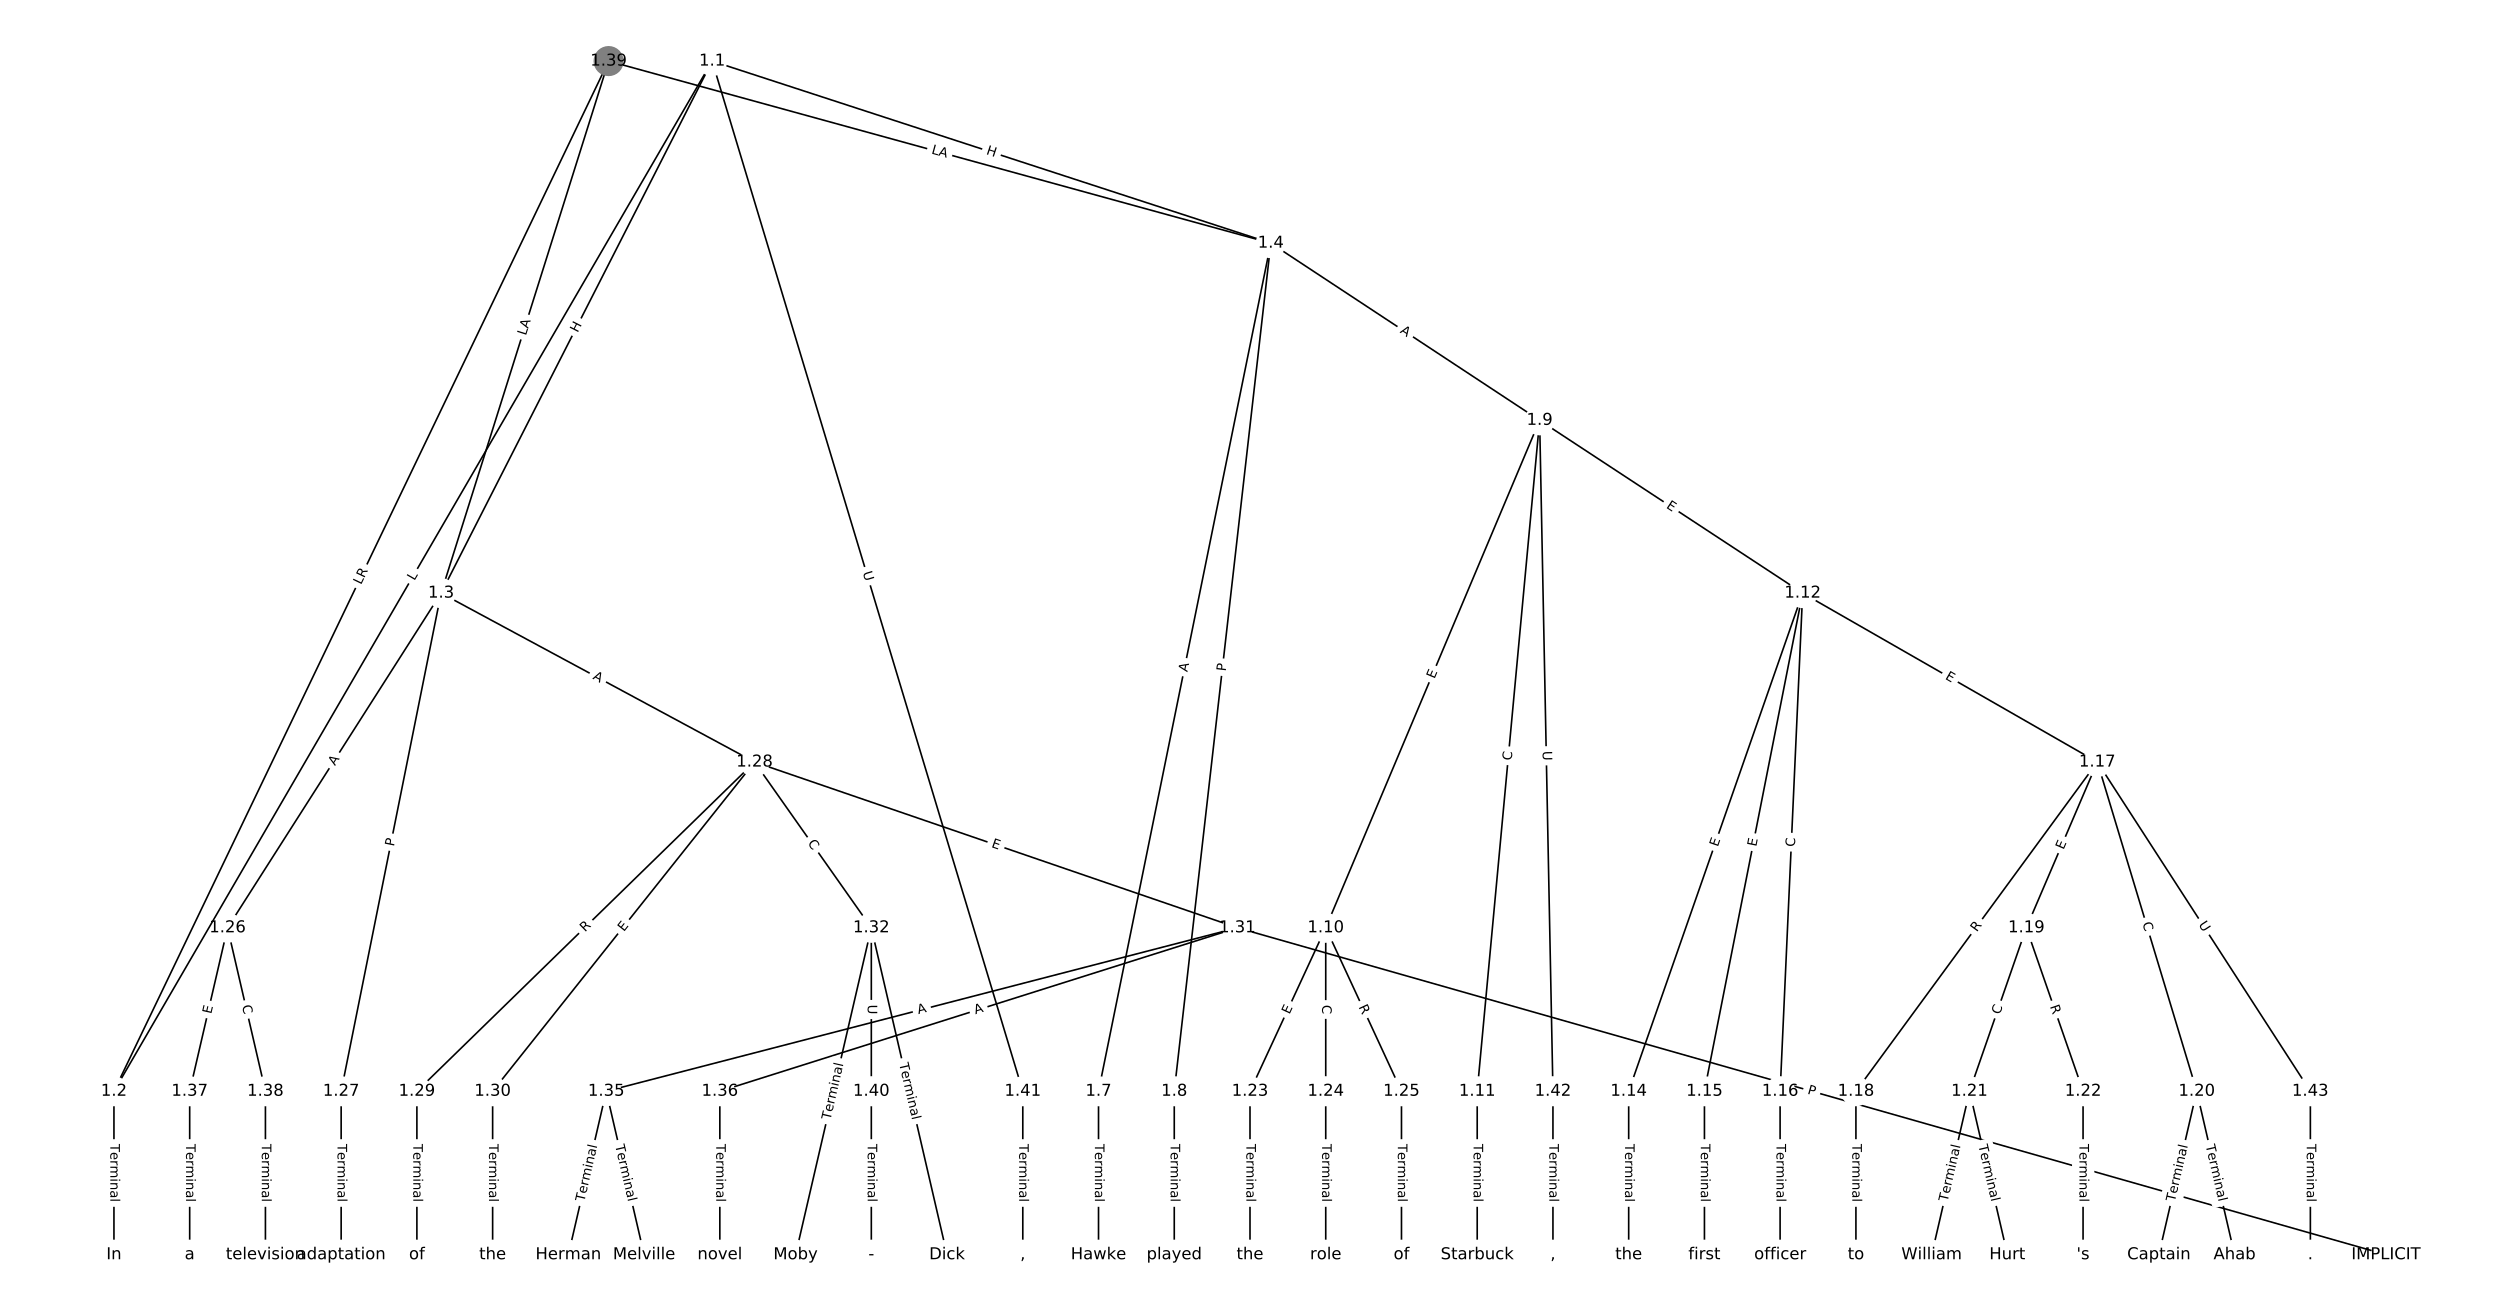 <?xml version="1.0" encoding="UTF-8"?>
<!DOCTYPE svg  PUBLIC '-//W3C//DTD SVG 1.1//EN'  'http://www.w3.org/Graphics/SVG/1.1/DTD/svg11.dtd'>
<svg width="1520pt" height="800pt" version="1.1" viewBox="0 0 1520 800" xmlns="http://www.w3.org/2000/svg" xmlns:xlink="http://www.w3.org/1999/xlink">
<defs>
<style type="text/css">*{stroke-linecap:butt;stroke-linejoin:round;}</style>
</defs>
<path d="m0 800h1520v-800h-1520z" fill="#fff"/>
<g fill="none" stroke="#000">
<path d="m432.99 37.138-363.71 626.34" clip-path="url(#a)"/>
<path d="m432.99 37.138-164.81 323.47" clip-path="url(#a)"/>
<path d="m432.99 37.138 339.66 110.7" clip-path="url(#a)"/>
<path d="m432.99 37.138 188.86 626.34" clip-path="url(#a)"/>
<path d="m69.28 663.48v99.386" clip-path="url(#a)"/>
<path d="m268.18 360.61-129.83 203.48" clip-path="url(#a)"/>
<path d="m268.18 360.61-60.758 302.86" clip-path="url(#a)"/>
<path d="m268.18 360.61 190.59 102.71" clip-path="url(#a)"/>
<path d="m772.65 147.84-104.75 515.64" clip-path="url(#a)"/>
<path d="m772.65 147.84-58.699 515.64" clip-path="url(#a)"/>
<path d="m772.65 147.84 163.45 107.72" clip-path="url(#a)"/>
<path d="m667.9 663.48v99.386" clip-path="url(#a)"/>
<path d="m713.95 663.48v99.386" clip-path="url(#a)"/>
<path d="m936.1 255.56-130.05 308.53" clip-path="url(#a)"/>
<path d="m936.1 255.56-37.954 407.91" clip-path="url(#a)"/>
<path d="m936.1 255.56 159.91 105.05" clip-path="url(#a)"/>
<path d="m936.1 255.56 8.094 407.91" clip-path="url(#a)"/>
<path d="m806.05 564.09-46.048 99.386" clip-path="url(#a)"/>
<path d="m806.05 564.09v99.386" clip-path="url(#a)"/>
<path d="m806.05 564.09 46.048 99.386" clip-path="url(#a)"/>
<path d="m898.14 663.48v99.386" clip-path="url(#a)"/>
<path d="m1096 360.61-105.77 302.86" clip-path="url(#a)"/>
<path d="m1096 360.61-59.719 302.86" clip-path="url(#a)"/>
<path d="m1096 360.61-13.671 302.86" clip-path="url(#a)"/>
<path d="m1096 360.61 179.16 102.71" clip-path="url(#a)"/>
<path d="m990.24 663.48v99.386" clip-path="url(#a)"/>
<path d="m1036.3 663.48v99.386" clip-path="url(#a)"/>
<path d="m1082.3 663.48v99.386" clip-path="url(#a)"/>
<path d="m1275.2 463.32-146.78 200.16" clip-path="url(#a)"/>
<path d="m1275.2 463.32-43.17 100.77" clip-path="url(#a)"/>
<path d="m1275.2 463.32 60.438 200.16" clip-path="url(#a)"/>
<path d="m1275.2 463.32 129.51 200.16" clip-path="url(#a)"/>
<path d="m1128.4 663.48v99.386" clip-path="url(#a)"/>
<path d="m1232 564.09-34.536 99.386" clip-path="url(#a)"/>
<path d="m1232 564.09 34.536 99.386" clip-path="url(#a)"/>
<path d="m1335.6 663.48-23.024 99.386" clip-path="url(#a)"/>
<path d="m1335.6 663.48 23.024 99.386" clip-path="url(#a)"/>
<path d="m1197.5 663.48-23.024 99.386" clip-path="url(#a)"/>
<path d="m1197.5 663.48 23.024 99.386" clip-path="url(#a)"/>
<path d="m1266.5 663.48v99.386" clip-path="url(#a)"/>
<path d="m760 663.48v99.386" clip-path="url(#a)"/>
<path d="m806.05 663.48v99.386" clip-path="url(#a)"/>
<path d="m852.1 663.48v99.386" clip-path="url(#a)"/>
<path d="m138.35 564.09-23.024 99.386" clip-path="url(#a)"/>
<path d="m138.35 564.09 23.024 99.386" clip-path="url(#a)"/>
<path d="m207.42 663.48v99.386" clip-path="url(#a)"/>
<path d="m458.77 463.32-205.3 200.16" clip-path="url(#a)"/>
<path d="m458.77 463.32-159.25 200.16" clip-path="url(#a)"/>
<path d="m458.77 463.32 293.56 100.77" clip-path="url(#a)"/>
<path d="m458.77 463.32 70.991 100.77" clip-path="url(#a)"/>
<path d="m253.47 663.48v99.386" clip-path="url(#a)"/>
<path d="m299.52 663.48v99.386" clip-path="url(#a)"/>
<path d="m752.33 564.09 698.39 198.77" clip-path="url(#a)"/>
<path d="m752.33 564.09-383.73 99.386" clip-path="url(#a)"/>
<path d="m752.33 564.09-314.66 99.386" clip-path="url(#a)"/>
<path d="m529.76 564.09-46.048 198.77" clip-path="url(#a)"/>
<path d="m529.76 564.09 46.048 198.77" clip-path="url(#a)"/>
<path d="m529.76 564.09v99.386" clip-path="url(#a)"/>
<path d="m368.59 663.48-23.024 99.386" clip-path="url(#a)"/>
<path d="m368.59 663.48 23.024 99.386" clip-path="url(#a)"/>
<path d="m437.66 663.48v99.386" clip-path="url(#a)"/>
<path d="m115.33 663.48v99.386" clip-path="url(#a)"/>
<path d="m161.38 663.48v99.386" clip-path="url(#a)"/>
<path d="m370.04 37.138-300.76 626.34" clip-path="url(#a)"/>
<path d="m370.04 37.138-101.86 323.47" clip-path="url(#a)"/>
<path d="m370.04 37.138 402.61 110.7" clip-path="url(#a)"/>
<path d="m529.76 663.48v99.386" clip-path="url(#a)"/>
<path d="m621.86 663.48v99.386" clip-path="url(#a)"/>
<path d="m944.19 663.48v99.386" clip-path="url(#a)"/>
<path d="m1404.7 663.48v99.386" clip-path="url(#a)"/>
</g>
<path d="m255.44 355.38 2.238-3.855q1.205-2.075-0.87-3.281l-6.696-3.888q-2.075-1.205-3.281 0.87l-2.238 3.855q-1.205 2.075 0.87 3.281l6.696 3.888q2.075 1.205 3.281-0.87z" clip-path="url(#a)" fill="#fff" stroke="#fff"/>
<g clip-path="url(#a)">
<defs>
<path id="v" d="m9.812 72.906h9.859v-64.609h35.5v-8.297h-45.359z"/>
</defs>
<g transform="translate(251.93 353.34) rotate(-59.856) scale(.08 -.08)">
<use xlink:href="#v"/>
</g>
</g>
<path d="m354.81 204.4 2.731-5.361q1.089-2.138-1.049-3.228l-6.899-3.515q-2.138-1.089-3.228 1.049l-2.731 5.361q-1.089 2.138 1.049 3.228l6.899 3.515q2.138 1.089 3.228-1.049z" clip-path="url(#a)" fill="#fff" stroke="#fff"/>
<g clip-path="url(#a)">
<defs>
<path id="w" d="m9.812 72.906h9.859v-29.891h35.844v29.891h9.859v-72.906h-9.859v34.719h-35.844v-34.719h-9.859z"/>
</defs>
<g transform="translate(351.19 202.56) rotate(-63.001) scale(.08 -.08)">
<use xlink:href="#w"/>
</g>
</g>
<path d="m598.02 97.518 5.72 1.864q2.282 0.744 3.026-1.538l2.399-7.361q0.744-2.282-1.538-3.026l-5.72-1.864q-2.282-0.744-3.026 1.538l-2.399 7.361q-0.744 2.282 1.538 3.026z" clip-path="url(#a)" fill="#fff" stroke="#fff"/>
<g clip-path="url(#a)">
<g transform="translate(599.28 93.654) rotate(18.051) scale(.08 -.08)">
<use xlink:href="#w"/>
</g>
</g>
<path d="m520.57 349.31 1.69 5.606q0.693 2.298 2.991 1.605l7.413-2.235q2.298-0.693 1.605-2.991l-1.69-5.606q-0.693-2.298-2.991-1.605l-7.413 2.235q-2.298 0.693-1.605 2.991z" clip-path="url(#a)" fill="#fff" stroke="#fff"/>
<g clip-path="url(#a)">
<defs>
<path id="y" d="m8.688 72.906h9.922v-44.297q0-11.719 4.234-16.875 4.25-5.141 13.781-5.141 9.469 0 13.719 5.141 4.25 5.156 4.25 16.875v44.297h9.906v-45.516q0-14.25-7.062-21.531-7.047-7.281-20.812-7.281-13.828 0-20.891 7.281-7.047 7.281-7.047 21.531z"/>
</defs>
<g transform="translate(524.47 348.14) rotate(73.22) scale(.08 -.08)">
<use xlink:href="#y"/>
</g>
</g>
<path d="m63.009 695.53v35.285q0 2.4 2.4 2.4h7.742q2.4 0 2.4-2.4v-35.285q0-2.4-2.4-2.4h-7.742q-2.4 0-2.4 2.4z" clip-path="url(#a)" fill="#fff" stroke="#fff"/>
<g clip-path="url(#a)">
<defs>
<path id="l" d="m-0.297 72.906h61.672v-8.312h-25.875v-64.594h-9.906v64.594h-25.891z"/>
<path id="d" d="m56.203 29.594v-4.391h-41.312q0.594-9.281 5.594-14.141t13.938-4.859q5.172 0 10.031 1.266t9.656 3.812v-8.5q-4.844-2.047-9.922-3.125t-10.297-1.078q-13.094 0-20.734 7.609-7.641 7.625-7.641 20.625 0 13.422 7.25 21.297 7.25 7.891 19.562 7.891 11.031 0 17.453-7.109 6.422-7.094 6.422-19.297zm-8.984 2.641q-0.094 7.359-4.125 11.75-4.031 4.406-10.672 4.406-7.516 0-12.031-4.25t-5.203-11.969z"/>
<path id="i" d="m41.109 46.297q-1.516 0.875-3.297 1.281-1.781 0.422-3.922 0.422-7.625 0-11.703-4.953t-4.078-14.234v-28.812h-9.031v54.688h9.031v-8.5q2.844 4.984 7.375 7.391 4.547 2.422 11.047 2.422 0.922 0 2.047-0.125 1.125-0.109 2.484-0.359z"/>
<path id="k" d="m52 44.188q3.375 6.062 8.062 8.938t11.031 2.875q8.547 0 13.188-5.984 4.641-5.969 4.641-17v-33.016h-9.031v32.719q0 7.859-2.797 11.656-2.781 3.812-8.484 3.812-6.984 0-11.047-4.641-4.047-4.625-4.047-12.641v-30.906h-9.031v32.719q0 7.906-2.781 11.688t-8.594 3.781q-6.891 0-10.953-4.656-4.047-4.656-4.047-12.625v-30.906h-9.031v54.688h9.031v-8.5q3.078 5.031 7.375 7.422t10.203 2.391q5.969 0 10.141-3.031 4.172-3.016 6.172-8.781z"/>
<path id="f" d="m9.422 54.688h8.984v-54.688h-8.984zm0 21.297h8.984v-11.391h-8.984z"/>
<path id="j" d="m54.891 33.016v-33.016h-8.984v32.719q0 7.766-3.031 11.609-3.031 3.859-9.078 3.859-7.281 0-11.484-4.641-4.203-4.625-4.203-12.641v-30.906h-9.031v54.688h9.031v-8.5q3.234 4.938 7.594 7.375 4.375 2.438 10.094 2.438 9.422 0 14.25-5.828 4.844-5.828 4.844-17.156z"/>
<path id="e" d="m34.281 27.484q-10.891 0-15.094-2.484t-4.203-8.5q0-4.781 3.156-7.594 3.156-2.797 8.562-2.797 7.484 0 12 5.297t4.516 14.078v2zm17.922 3.719v-31.203h-8.984v8.297q-3.078-4.969-7.672-7.344t-11.234-2.375q-8.391 0-13.359 4.719-4.953 4.719-4.953 12.625 0 9.219 6.172 13.906 6.188 4.688 18.438 4.688h12.609v0.891q0 6.203-4.078 9.594t-11.453 3.391q-4.688 0-9.141-1.125-4.438-1.125-8.531-3.375v8.312q4.922 1.906 9.562 2.844 4.641 0.953 9.031 0.953 11.875 0 17.734-6.156 5.859-6.141 5.859-18.641z"/>
<path id="h" d="m9.422 75.984h8.984v-75.984h-8.984z"/>
</defs>
<g transform="translate(67.072 695.53) rotate(90) scale(.08 -.08)">
<use xlink:href="#l"/>
<use x="60.818" xlink:href="#d"/>
<use x="122.342" xlink:href="#i"/>
<use x="163.439" xlink:href="#k"/>
<use x="260.852" xlink:href="#f"/>
<use x="288.635" xlink:href="#j"/>
<use x="352.014" xlink:href="#e"/>
<use x="413.293" xlink:href="#h"/>
</g>
</g>
<path d="m207.08 468.03 2.944-4.613q1.291-2.023-0.732-3.314l-6.527-4.165q-2.023-1.291-3.314 0.732l-2.944 4.613q-1.291 2.023 0.732 3.314l6.527 4.165q2.023 1.291 3.314-0.732z" clip-path="url(#a)" fill="#fff" stroke="#fff"/>
<g clip-path="url(#a)">
<defs>
<path id="r" d="m34.188 63.188-13.391-36.281h26.812zm-5.578 9.719h11.188l27.781-72.906h-10.25l-6.641 18.703h-32.859l-6.641-18.703h-10.406z"/>
</defs>
<g transform="translate(203.66 465.84) rotate(-57.46) scale(.08 -.08)">
<use xlink:href="#r"/>
</g>
</g>
<path d="m243.48 515.64 0.949-4.729q0.472-2.353-1.881-2.825l-7.591-1.523q-2.353-0.472-2.825 1.881l-0.949 4.729q-0.472 2.353 1.881 2.825l7.591 1.523q2.353 0.472 2.825-1.881z" clip-path="url(#a)" fill="#fff" stroke="#fff"/>
<g clip-path="url(#a)">
<defs>
<path id="z" d="m19.672 64.797v-27.391h12.406q6.891 0 10.641 3.562 3.766 3.562 3.766 10.156 0 6.547-3.766 10.109-3.75 3.562-10.641 3.562zm-9.859 8.109h22.266q12.266 0 18.531-5.547 6.281-5.547 6.281-16.234 0-10.797-6.281-16.312-6.266-5.516-18.531-5.516h-12.406v-29.297h-9.859z"/>
</defs>
<g transform="translate(239.49 514.84) rotate(-78.656) scale(.08 -.08)">
<use xlink:href="#z"/>
</g>
</g>
<path d="m358.09 416.19 4.817 2.596q2.113 1.139 3.251-0.974l3.673-6.816q1.139-2.113-0.974-3.251l-4.817-2.596q-2.113-1.139-3.251 0.974l-3.673 6.816q-1.139 2.113 0.974 3.251z" clip-path="url(#a)" fill="#fff" stroke="#fff"/>
<g clip-path="url(#a)">
<g transform="translate(360.02 412.61) rotate(28.321) scale(.08 -.08)">
<use xlink:href="#r"/>
</g>
</g>
<path d="m725.88 409.59 1.089-5.363q0.478-2.352-1.874-2.83l-7.588-1.541q-2.352-0.478-2.83 1.874l-1.089 5.363q-0.478 2.352 1.874 2.83l7.588 1.541q2.352 0.478 2.83-1.874z" clip-path="url(#a)" fill="#fff" stroke="#fff"/>
<g clip-path="url(#a)">
<g transform="translate(721.9 408.78) rotate(-78.517) scale(.08 -.08)">
<use xlink:href="#r"/>
</g>
</g>
<path d="m749.26 408.76 0.546-4.793q0.271-2.385-2.113-2.656l-7.693-0.876q-2.385-0.271-2.656 2.113l-0.546 4.793q-0.271 2.385 2.113 2.656l7.693 0.876q2.385 0.271 2.656-2.113z" clip-path="url(#a)" fill="#fff" stroke="#fff"/>
<g clip-path="url(#a)">
<g transform="translate(745.22 408.3) rotate(-83.506) scale(.08 -.08)">
<use xlink:href="#z"/>
</g>
</g>
<path d="m848.64 205.43 4.569 3.011q2.004 1.321 3.325-0.683l4.261-6.465q1.321-2.004-0.683-3.325l-4.569-3.011q-2.004-1.321-3.325 0.683l-4.261 6.465q-1.321 2.004 0.683 3.325z" clip-path="url(#a)" fill="#fff" stroke="#fff"/>
<g clip-path="url(#a)">
<g transform="translate(850.87 202.04) rotate(33.388) scale(.08 -.08)">
<use xlink:href="#r"/>
</g>
</g>
<path d="m661.63 695.53v35.285q0 2.4 2.4 2.4h7.742q2.4 0 2.4-2.4v-35.285q0-2.4-2.4-2.4h-7.742q-2.4 0-2.4 2.4z" clip-path="url(#a)" fill="#fff" stroke="#fff"/>
<g clip-path="url(#a)">
<g transform="translate(665.7 695.53) rotate(90) scale(.08 -.08)">
<use xlink:href="#l"/>
<use x="60.818" xlink:href="#d"/>
<use x="122.342" xlink:href="#i"/>
<use x="163.439" xlink:href="#k"/>
<use x="260.852" xlink:href="#f"/>
<use x="288.635" xlink:href="#j"/>
<use x="352.014" xlink:href="#e"/>
<use x="413.293" xlink:href="#h"/>
</g>
</g>
<path d="m707.68 695.53v35.285q0 2.4 2.4 2.4h7.742q2.4 0 2.4-2.4v-35.285q0-2.4-2.4-2.4h-7.742q-2.4 0-2.4 2.4z" clip-path="url(#a)" fill="#fff" stroke="#fff"/>
<g clip-path="url(#a)">
<g transform="translate(711.74 695.53) rotate(90) scale(.08 -.08)">
<use xlink:href="#l"/>
<use x="60.818" xlink:href="#d"/>
<use x="122.342" xlink:href="#i"/>
<use x="163.439" xlink:href="#k"/>
<use x="260.852" xlink:href="#f"/>
<use x="288.635" xlink:href="#j"/>
<use x="352.014" xlink:href="#e"/>
<use x="413.293" xlink:href="#h"/>
</g>
</g>
<path d="m875.87 414.59 1.964-4.658q0.932-2.212-1.279-3.144l-7.135-3.007q-2.212-0.932-3.144 1.279l-1.964 4.658q-0.932 2.212 1.279 3.144l7.135 3.007q2.212 0.932 3.144-1.279z" clip-path="url(#a)" fill="#fff" stroke="#fff"/>
<g clip-path="url(#a)">
<defs>
<path id="p" d="m9.812 72.906h46.094v-8.312h-36.234v-21.578h34.719v-8.297h-34.719v-26.422h37.109v-8.297h-46.969z"/>
</defs>
<g transform="translate(872.13 413.01) rotate(-67.144) scale(.08 -.08)">
<use xlink:href="#p"/>
</g>
</g>
<path d="m923.11 462.88 0.518-5.562q0.222-2.39-2.167-2.612l-7.709-0.717q-2.39-0.222-2.612 2.167l-0.518 5.562q-0.222 2.39 2.167 2.612l7.709 0.717q2.39 0.222 2.612-2.167z" clip-path="url(#a)" fill="#fff" stroke="#fff"/>
<g clip-path="url(#a)">
<defs>
<path id="q" d="m64.406 67.281v-10.391q-4.984 4.641-10.625 6.922-5.641 2.297-11.984 2.297-12.5 0-19.141-7.641t-6.641-22.094q0-14.406 6.641-22.047t19.141-7.641q6.344 0 11.984 2.297t10.625 6.938v-10.312q-5.172-3.516-10.969-5.281-5.781-1.75-12.219-1.75-16.562 0-26.094 10.125-9.516 10.141-9.516 27.672 0 17.578 9.516 27.703 9.531 10.141 26.094 10.141 6.531 0 12.312-1.734 5.797-1.734 10.875-5.203z"/>
</defs>
<g transform="translate(919.06 462.5) rotate(-84.684) scale(.08 -.08)">
<use xlink:href="#q"/>
</g>
</g>
<path d="m1010.5 311.94 4.225 2.776q2.006 1.318 3.324-0.688l4.251-6.471q1.318-2.006-0.688-3.324l-4.225-2.776q-2.006-1.318-3.324 0.688l-4.251 6.471q-1.318 2.006 0.688 3.324z" clip-path="url(#a)" fill="#fff" stroke="#fff"/>
<g clip-path="url(#a)">
<g transform="translate(1012.7 308.54) rotate(33.302) scale(.08 -.08)">
<use xlink:href="#p"/>
</g>
</g>
<path d="m933.82 456.72 0.116 5.854q0.048 2.4 2.447 2.352l7.741-0.154q2.4-0.048 2.352-2.447l-0.116-5.854q-0.048-2.4-2.447-2.352l-7.741 0.154q-2.4 0.048-2.352 2.447z" clip-path="url(#a)" fill="#fff" stroke="#fff"/>
<g clip-path="url(#a)">
<g transform="translate(937.88 456.63) rotate(88.863) scale(.08 -.08)">
<use xlink:href="#y"/>
</g>
</g>
<path d="m787.65 618.71 2.125-4.587q1.009-2.178-1.169-3.187l-7.025-3.255q-2.178-1.009-3.187 1.169l-2.125 4.587q-1.009 2.178 1.169 3.187l7.025 3.255q2.178 1.009 3.187-1.169z" clip-path="url(#a)" fill="#fff" stroke="#fff"/>
<g clip-path="url(#a)">
<g transform="translate(783.96 617) rotate(-65.141) scale(.08 -.08)">
<use xlink:href="#p"/>
</g>
</g>
<path d="m799.78 610.99v5.586q0 2.4 2.4 2.4h7.742q2.4 0 2.4-2.4v-5.586q0-2.4-2.4-2.4h-7.742q-2.4 0-2.4 2.4z" clip-path="url(#a)" fill="#fff" stroke="#fff"/>
<g clip-path="url(#a)">
<g transform="translate(803.84 610.99) rotate(90) scale(.08 -.08)">
<use xlink:href="#q"/>
</g>
</g>
<path d="m822.21 613.9 2.337 5.044q1.009 2.178 3.187 1.169l7.025-3.255q2.178-1.009 1.169-3.187l-2.337-5.044q-1.009-2.178-3.187-1.169l-7.025 3.255q-2.178 1.009-1.169 3.187z" clip-path="url(#a)" fill="#fff" stroke="#fff"/>
<g clip-path="url(#a)">
<defs>
<path id="u" d="m44.391 34.188q3.172-1.078 6.172-4.594t6.031-9.672l10.016-19.922h-10.609l-9.312 18.703q-3.625 7.328-7.016 9.719t-9.25 2.391h-10.75v-30.812h-9.859v72.906h22.266q12.5 0 18.656-5.234 6.156-5.219 6.156-15.766 0-6.891-3.203-11.438-3.203-4.531-9.297-6.281zm-24.719 30.609v-25.875h12.406q7.125 0 10.766 3.297t3.641 9.688-3.641 9.641-10.766 3.25z"/>
</defs>
<g transform="translate(825.9 612.19) rotate(65.141) scale(.08 -.08)">
<use xlink:href="#u"/>
</g>
</g>
<path d="m891.87 695.53v35.285q0 2.4 2.4 2.4h7.742q2.4 0 2.4-2.4v-35.285q0-2.4-2.4-2.4h-7.742q-2.4 0-2.4 2.4z" clip-path="url(#a)" fill="#fff" stroke="#fff"/>
<g clip-path="url(#a)">
<g transform="translate(895.94 695.53) rotate(90) scale(.08 -.08)">
<use xlink:href="#l"/>
<use x="60.818" xlink:href="#d"/>
<use x="122.342" xlink:href="#i"/>
<use x="163.439" xlink:href="#k"/>
<use x="260.852" xlink:href="#f"/>
<use x="288.635" xlink:href="#j"/>
<use x="352.014" xlink:href="#e"/>
<use x="413.293" xlink:href="#h"/>
</g>
</g>
<path d="m1048.2 516.5 1.667-4.772q0.791-2.266-1.474-3.057l-7.31-2.553q-2.266-0.791-3.057 1.474l-1.667 4.772q-0.791 2.266 1.474 3.057l7.31 2.553q2.266 0.791 3.057-1.474z" clip-path="url(#a)" fill="#fff" stroke="#fff"/>
<g clip-path="url(#a)">
<g transform="translate(1044.4 515.16) rotate(-70.75) scale(.08 -.08)">
<use xlink:href="#p"/>
</g>
</g>
<path d="m1071.8 515.74 0.978-4.96q0.464-2.355-1.89-2.819l-7.596-1.498q-2.355-0.464-2.819 1.89l-0.978 4.96q-0.464 2.355 1.89 2.819l7.596 1.498q2.355 0.464 2.819-1.89z" clip-path="url(#a)" fill="#fff" stroke="#fff"/>
<g clip-path="url(#a)">
<g transform="translate(1067.8 514.95) rotate(-78.846) scale(.08 -.08)">
<use xlink:href="#p"/>
</g>
</g>
<path d="m1095.3 515.12 0.252-5.581q0.108-2.398-2.289-2.506l-7.735-0.349q-2.398-0.108-2.506 2.289l-0.252 5.581q-0.108 2.398 2.289 2.506l7.735 0.349q2.398 0.108 2.506-2.289z" clip-path="url(#a)" fill="#fff" stroke="#fff"/>
<g clip-path="url(#a)">
<g transform="translate(1091.3 514.93) rotate(-87.416) scale(.08 -.08)">
<use xlink:href="#q"/>
</g>
</g>
<path d="m1180.3 416.15 4.385 2.514q2.082 1.194 3.276-0.888l3.851-6.717q1.194-2.082-0.888-3.276l-4.385-2.514q-2.082-1.194-3.276 0.888l-3.851 6.717q-1.194 2.082 0.888 3.276z" clip-path="url(#a)" fill="#fff" stroke="#fff"/>
<g clip-path="url(#a)">
<g transform="translate(1182.3 412.62) rotate(29.826) scale(.08 -.08)">
<use xlink:href="#p"/>
</g>
</g>
<path d="m983.97 695.53v35.285q0 2.4 2.4 2.4h7.742q2.4 0 2.4-2.4v-35.285q0-2.4-2.4-2.4h-7.742q-2.4 0-2.4 2.4z" clip-path="url(#a)" fill="#fff" stroke="#fff"/>
<g clip-path="url(#a)">
<g transform="translate(988.03 695.53) rotate(90) scale(.08 -.08)">
<use xlink:href="#l"/>
<use x="60.818" xlink:href="#d"/>
<use x="122.342" xlink:href="#i"/>
<use x="163.439" xlink:href="#k"/>
<use x="260.852" xlink:href="#f"/>
<use x="288.635" xlink:href="#j"/>
<use x="352.014" xlink:href="#e"/>
<use x="413.293" xlink:href="#h"/>
</g>
</g>
<path d="m1030 695.53v35.285q0 2.4 2.4 2.4h7.742q2.4 0 2.4-2.4v-35.285q0-2.4-2.4-2.4h-7.742q-2.4 0-2.4 2.4z" clip-path="url(#a)" fill="#fff" stroke="#fff"/>
<g clip-path="url(#a)">
<g transform="translate(1034.1 695.53) rotate(90) scale(.08 -.08)">
<use xlink:href="#l"/>
<use x="60.818" xlink:href="#d"/>
<use x="122.342" xlink:href="#i"/>
<use x="163.439" xlink:href="#k"/>
<use x="260.852" xlink:href="#f"/>
<use x="288.635" xlink:href="#j"/>
<use x="352.014" xlink:href="#e"/>
<use x="413.293" xlink:href="#h"/>
</g>
</g>
<path d="m1076.1 695.53v35.285q0 2.4 2.4 2.4h7.742q2.4 0 2.4-2.4v-35.285q0-2.4-2.4-2.4h-7.742q-2.4 0-2.4 2.4z" clip-path="url(#a)" fill="#fff" stroke="#fff"/>
<g clip-path="url(#a)">
<g transform="translate(1080.1 695.53) rotate(90) scale(.08 -.08)">
<use xlink:href="#l"/>
<use x="60.818" xlink:href="#d"/>
<use x="122.342" xlink:href="#i"/>
<use x="163.439" xlink:href="#k"/>
<use x="260.852" xlink:href="#f"/>
<use x="288.635" xlink:href="#j"/>
<use x="352.014" xlink:href="#e"/>
<use x="413.293" xlink:href="#h"/>
</g>
</g>
<path d="m1205.2 569.35 3.287-4.483q1.419-1.935-0.516-3.355l-6.244-4.579q-1.935-1.419-3.355 0.516l-3.287 4.483q-1.419 1.935 0.516 3.355l6.244 4.579q1.935 1.419 3.355-0.516z" clip-path="url(#a)" fill="#fff" stroke="#fff"/>
<g clip-path="url(#a)">
<g transform="translate(1201.9 566.94) rotate(-53.747) scale(.08 -.08)">
<use xlink:href="#u"/>
</g>
</g>
<path d="m1258.3 518.5 1.991-4.647q0.945-2.206-1.261-3.151l-7.117-3.049q-2.206-0.945-3.151 1.261l-1.991 4.647q-0.945 2.206 1.261 3.151l7.117 3.049q2.206 0.945 3.151-1.261z" clip-path="url(#a)" fill="#fff" stroke="#fff"/>
<g clip-path="url(#a)">
<g transform="translate(1254.6 516.9) rotate(-66.809) scale(.08 -.08)">
<use xlink:href="#p"/>
</g>
</g>
<path d="m1298.6 562.54 1.615 5.348q0.694 2.297 2.991 1.604l7.412-2.238q2.297-0.694 1.604-2.991l-1.615-5.348q-0.694-2.297-2.991-1.604l-7.412 2.238q-2.297 0.694-1.604 2.991z" clip-path="url(#a)" fill="#fff" stroke="#fff"/>
<g clip-path="url(#a)">
<g transform="translate(1302.5 561.36) rotate(73.198) scale(.08 -.08)">
<use xlink:href="#q"/>
</g>
</g>
<path d="m1333.1 564.35 3.181 4.916q1.304 2.015 3.319 0.711l6.5-4.206q2.015-1.304 0.711-3.319l-3.181-4.916q-1.304-2.015-3.319-0.711l-6.5 4.206q-2.015 1.304-0.711 3.319z" clip-path="url(#a)" fill="#fff" stroke="#fff"/>
<g clip-path="url(#a)">
<g transform="translate(1336.5 562.14) rotate(57.095) scale(.08 -.08)">
<use xlink:href="#y"/>
</g>
</g>
<path d="m1122.1 695.53v35.285q0 2.4 2.4 2.4h7.742q2.4 0 2.4-2.4v-35.285q0-2.4-2.4-2.4h-7.742q-2.4 0-2.4 2.4z" clip-path="url(#a)" fill="#fff" stroke="#fff"/>
<g clip-path="url(#a)">
<g transform="translate(1126.2 695.53) rotate(90) scale(.08 -.08)">
<use xlink:href="#l"/>
<use x="60.818" xlink:href="#d"/>
<use x="122.342" xlink:href="#i"/>
<use x="163.439" xlink:href="#k"/>
<use x="260.852" xlink:href="#f"/>
<use x="288.635" xlink:href="#j"/>
<use x="352.014" xlink:href="#e"/>
<use x="413.293" xlink:href="#h"/>
</g>
</g>
<path d="m1219.7 618.48 1.834-5.277q0.788-2.267-1.479-3.055l-7.314-2.541q-2.267-0.788-3.055 1.479l-1.834 5.277q-0.788 2.267 1.479 3.055l7.314 2.541q2.267 0.788 3.055-1.479z" clip-path="url(#a)" fill="#fff" stroke="#fff"/>
<g clip-path="url(#a)">
<g transform="translate(1215.9 617.15) rotate(-70.838) scale(.08 -.08)">
<use xlink:href="#q"/>
</g>
</g>
<path d="m1242.4 613.22 1.825 5.251q0.788 2.267 3.055 1.479l7.314-2.541q2.267-0.788 1.479-3.055l-1.825-5.251q-0.788-2.267-3.055-1.479l-7.314 2.541q-2.267 0.788-1.479 3.055z" clip-path="url(#a)" fill="#fff" stroke="#fff"/>
<g clip-path="url(#a)">
<g transform="translate(1246.3 611.88) rotate(70.838) scale(.08 -.08)">
<use xlink:href="#u"/>
</g>
</g>
<path d="m1326.2 731.77 7.963-34.375q0.542-2.338-1.796-2.88l-7.543-1.747q-2.338-0.542-2.88 1.796l-7.963 34.375q-0.542 2.338 1.796 2.88l7.543 1.747q2.338 0.542 2.88-1.796z" clip-path="url(#a)" fill="#fff" stroke="#fff"/>
<g clip-path="url(#a)">
<g transform="translate(1322.3 730.85) rotate(-76.957) scale(.08 -.08)">
<use xlink:href="#l"/>
<use x="60.818" xlink:href="#d"/>
<use x="122.342" xlink:href="#i"/>
<use x="163.439" xlink:href="#k"/>
<use x="260.852" xlink:href="#f"/>
<use x="288.635" xlink:href="#j"/>
<use x="352.014" xlink:href="#e"/>
<use x="413.293" xlink:href="#h"/>
</g>
</g>
<path d="m1337 697.4 7.963 34.375q0.542 2.338 2.88 1.796l7.543-1.747q2.338-0.542 1.796-2.88l-7.963-34.375q-0.542-2.338-2.88-1.796l-7.543 1.747q-2.338 0.542-1.796 2.88z" clip-path="url(#a)" fill="#fff" stroke="#fff"/>
<g clip-path="url(#a)">
<g transform="translate(1341 696.48) rotate(76.957) scale(.08 -.08)">
<use xlink:href="#l"/>
<use x="60.818" xlink:href="#d"/>
<use x="122.342" xlink:href="#i"/>
<use x="163.439" xlink:href="#k"/>
<use x="260.852" xlink:href="#f"/>
<use x="288.635" xlink:href="#j"/>
<use x="352.014" xlink:href="#e"/>
<use x="413.293" xlink:href="#h"/>
</g>
</g>
<path d="m1188.1 731.77 7.963-34.375q0.542-2.338-1.796-2.88l-7.543-1.747q-2.338-0.542-2.88 1.796l-7.963 34.375q-0.542 2.338 1.796 2.88l7.543 1.747q2.338 0.542 2.88-1.796z" clip-path="url(#a)" fill="#fff" stroke="#fff"/>
<g clip-path="url(#a)">
<g transform="translate(1184.1 730.85) rotate(-76.957) scale(.08 -.08)">
<use xlink:href="#l"/>
<use x="60.818" xlink:href="#d"/>
<use x="122.342" xlink:href="#i"/>
<use x="163.439" xlink:href="#k"/>
<use x="260.852" xlink:href="#f"/>
<use x="288.635" xlink:href="#j"/>
<use x="352.014" xlink:href="#e"/>
<use x="413.293" xlink:href="#h"/>
</g>
</g>
<path d="m1198.9 697.4 7.963 34.375q0.542 2.338 2.88 1.796l7.543-1.747q2.338-0.542 1.796-2.88l-7.963-34.375q-0.542-2.338-2.88-1.796l-7.543 1.747q-2.338 0.542-1.796 2.88z" clip-path="url(#a)" fill="#fff" stroke="#fff"/>
<g clip-path="url(#a)">
<g transform="translate(1202.8 696.48) rotate(76.957) scale(.08 -.08)">
<use xlink:href="#l"/>
<use x="60.818" xlink:href="#d"/>
<use x="122.342" xlink:href="#i"/>
<use x="163.439" xlink:href="#k"/>
<use x="260.852" xlink:href="#f"/>
<use x="288.635" xlink:href="#j"/>
<use x="352.014" xlink:href="#e"/>
<use x="413.293" xlink:href="#h"/>
</g>
</g>
<path d="m1260.3 695.53v35.285q0 2.4 2.4 2.4h7.742q2.4 0 2.4-2.4v-35.285q0-2.4-2.4-2.4h-7.742q-2.4 0-2.4 2.4z" clip-path="url(#a)" fill="#fff" stroke="#fff"/>
<g clip-path="url(#a)">
<g transform="translate(1264.3 695.53) rotate(90) scale(.08 -.08)">
<use xlink:href="#l"/>
<use x="60.818" xlink:href="#d"/>
<use x="122.342" xlink:href="#i"/>
<use x="163.439" xlink:href="#k"/>
<use x="260.852" xlink:href="#f"/>
<use x="288.635" xlink:href="#j"/>
<use x="352.014" xlink:href="#e"/>
<use x="413.293" xlink:href="#h"/>
</g>
</g>
<path d="m753.73 695.53v35.285q0 2.4 2.4 2.4h7.742q2.4 0 2.4-2.4v-35.285q0-2.4-2.4-2.4h-7.742q-2.4 0-2.4 2.4z" clip-path="url(#a)" fill="#fff" stroke="#fff"/>
<g clip-path="url(#a)">
<g transform="translate(757.79 695.53) rotate(90) scale(.08 -.08)">
<use xlink:href="#l"/>
<use x="60.818" xlink:href="#d"/>
<use x="122.342" xlink:href="#i"/>
<use x="163.439" xlink:href="#k"/>
<use x="260.852" xlink:href="#f"/>
<use x="288.635" xlink:href="#j"/>
<use x="352.014" xlink:href="#e"/>
<use x="413.293" xlink:href="#h"/>
</g>
</g>
<path d="m799.78 695.53v35.285q0 2.4 2.4 2.4h7.742q2.4 0 2.4-2.4v-35.285q0-2.4-2.4-2.4h-7.742q-2.4 0-2.4 2.4z" clip-path="url(#a)" fill="#fff" stroke="#fff"/>
<g clip-path="url(#a)">
<g transform="translate(803.84 695.53) rotate(90) scale(.08 -.08)">
<use xlink:href="#l"/>
<use x="60.818" xlink:href="#d"/>
<use x="122.342" xlink:href="#i"/>
<use x="163.439" xlink:href="#k"/>
<use x="260.852" xlink:href="#f"/>
<use x="288.635" xlink:href="#j"/>
<use x="352.014" xlink:href="#e"/>
<use x="413.293" xlink:href="#h"/>
</g>
</g>
<path d="m845.82 695.53v35.285q0 2.4 2.4 2.4h7.742q2.4 0 2.4-2.4v-35.285q0-2.4-2.4-2.4h-7.742q-2.4 0-2.4 2.4z" clip-path="url(#a)" fill="#fff" stroke="#fff"/>
<g clip-path="url(#a)">
<g transform="translate(849.89 695.53) rotate(90) scale(.08 -.08)">
<use xlink:href="#l"/>
<use x="60.818" xlink:href="#d"/>
<use x="122.342" xlink:href="#i"/>
<use x="163.439" xlink:href="#k"/>
<use x="260.852" xlink:href="#f"/>
<use x="288.635" xlink:href="#j"/>
<use x="352.014" xlink:href="#e"/>
<use x="413.293" xlink:href="#h"/>
</g>
</g>
<path d="m132.38 617.66 1.141-4.925q0.542-2.338-1.796-2.88l-7.543-1.747q-2.338-0.542-2.88 1.796l-1.141 4.925q-0.542 2.338 1.796 2.88l7.543 1.747q2.338 0.542 2.88-1.796z" clip-path="url(#a)" fill="#fff" stroke="#fff"/>
<g clip-path="url(#a)">
<g transform="translate(128.42 616.74) rotate(-76.957) scale(.08 -.08)">
<use xlink:href="#p"/>
</g>
</g>
<path d="m143.12 612.48 1.261 5.442q0.542 2.338 2.88 1.796l7.543-1.747q2.338-0.542 1.796-2.88l-1.261-5.442q-0.542-2.338-2.88-1.796l-7.543 1.747q-2.338 0.542-1.796 2.88z" clip-path="url(#a)" fill="#fff" stroke="#fff"/>
<g clip-path="url(#a)">
<g transform="translate(147.08 611.56) rotate(76.957) scale(.08 -.08)">
<use xlink:href="#q"/>
</g>
</g>
<path d="m201.15 695.53v35.285q0 2.4 2.4 2.4h7.742q2.4 0 2.4-2.4v-35.285q0-2.4-2.4-2.4h-7.742q-2.4 0-2.4 2.4z" clip-path="url(#a)" fill="#fff" stroke="#fff"/>
<g clip-path="url(#a)">
<g transform="translate(205.22 695.53) rotate(90) scale(.08 -.08)">
<use xlink:href="#l"/>
<use x="60.818" xlink:href="#d"/>
<use x="122.342" xlink:href="#i"/>
<use x="163.439" xlink:href="#k"/>
<use x="260.852" xlink:href="#f"/>
<use x="288.635" xlink:href="#j"/>
<use x="352.014" xlink:href="#e"/>
<use x="413.293" xlink:href="#h"/>
</g>
</g>
<path d="m358.51 569.83 3.98-3.881q1.718-1.675 0.043-3.394l-5.405-5.544q-1.675-1.718-3.394-0.043l-3.98 3.881q-1.718 1.675-0.043 3.394l5.405 5.544q1.675 1.718 3.394 0.043z" clip-path="url(#a)" fill="#fff" stroke="#fff"/>
<g clip-path="url(#a)">
<g transform="translate(355.67 566.92) rotate(-44.273) scale(.08 -.08)">
<use xlink:href="#u"/>
</g>
</g>
<path d="m382.48 569.28 3.147-3.956q1.494-1.878-0.384-3.372l-6.059-4.821q-1.878-1.494-3.372 0.384l-3.147 3.956q-1.494 1.878 0.384 3.372l6.059 4.821q1.878 1.494 3.372-0.384z" clip-path="url(#a)" fill="#fff" stroke="#fff"/>
<g clip-path="url(#a)">
<g transform="translate(379.3 566.75) rotate(-51.493) scale(.08 -.08)">
<use xlink:href="#p"/>
</g>
</g>
<path d="m601.12 518.82 4.781 1.641q2.27 0.779 3.049-1.491l2.514-7.323q0.779-2.27-1.491-3.049l-4.781-1.641q-2.27-0.779-3.049 1.491l-2.514 7.323q-0.779 2.27 1.491 3.049z" clip-path="url(#a)" fill="#fff" stroke="#fff"/>
<g clip-path="url(#a)">
<g transform="translate(602.44 514.97) rotate(18.946) scale(.08 -.08)">
<use xlink:href="#p"/>
</g>
</g>
<path d="m487.53 515.03 3.217 4.567q1.382 1.962 3.344 0.58l6.33-4.459q1.962-1.382 0.58-3.344l-3.217-4.567q-1.382-1.962-3.344-0.58l-6.33 4.459q-1.962 1.382-0.58 3.344z" clip-path="url(#a)" fill="#fff" stroke="#fff"/>
<g clip-path="url(#a)">
<g transform="translate(490.85 512.69) rotate(54.836) scale(.08 -.08)">
<use xlink:href="#q"/>
</g>
</g>
<path d="m247.2 695.53v35.285q0 2.4 2.4 2.4h7.742q2.4 0 2.4-2.4v-35.285q0-2.4-2.4-2.4h-7.742q-2.4 0-2.4 2.4z" clip-path="url(#a)" fill="#fff" stroke="#fff"/>
<g clip-path="url(#a)">
<g transform="translate(251.26 695.53) rotate(90) scale(.08 -.08)">
<use xlink:href="#l"/>
<use x="60.818" xlink:href="#d"/>
<use x="122.342" xlink:href="#i"/>
<use x="163.439" xlink:href="#k"/>
<use x="260.852" xlink:href="#f"/>
<use x="288.635" xlink:href="#j"/>
<use x="352.014" xlink:href="#e"/>
<use x="413.293" xlink:href="#h"/>
</g>
</g>
<path d="m293.25 695.53v35.285q0 2.4 2.4 2.4h7.742q2.4 0 2.4-2.4v-35.285q0-2.4-2.4-2.4h-7.742q-2.4 0-2.4 2.4z" clip-path="url(#a)" fill="#fff" stroke="#fff"/>
<g clip-path="url(#a)">
<g transform="translate(297.31 695.53) rotate(90) scale(.08 -.08)">
<use xlink:href="#l"/>
<use x="60.818" xlink:href="#d"/>
<use x="122.342" xlink:href="#i"/>
<use x="163.439" xlink:href="#k"/>
<use x="260.852" xlink:href="#f"/>
<use x="288.635" xlink:href="#j"/>
<use x="352.014" xlink:href="#e"/>
<use x="413.293" xlink:href="#h"/>
</g>
</g>
<path d="m1097.5 668.85 4.639 1.321q2.308 0.657 2.965-1.651l2.119-7.447q0.657-2.308-1.651-2.965l-4.639-1.321q-2.308-0.657-2.965 1.651l-2.119 7.447q-0.657 2.308 1.651 2.965z" clip-path="url(#a)" fill="#fff" stroke="#fff"/>
<g clip-path="url(#a)">
<g transform="translate(1098.6 664.94) rotate(15.887) scale(.08 -.08)">
<use xlink:href="#z"/>
</g>
</g>
<path d="m559.38 620.54 5.298-1.372q2.323-0.602 1.722-2.925l-1.941-7.495q-0.602-2.323-2.925-1.722l-5.298 1.372q-2.323 0.602-1.722 2.925l1.941 7.495q0.602 2.323 2.925 1.722z" clip-path="url(#a)" fill="#fff" stroke="#fff"/>
<g clip-path="url(#a)">
<g transform="translate(558.36 616.61) rotate(-14.52) scale(.08 -.08)">
<use xlink:href="#r"/>
</g>
</g>
<path d="m594.27 620.59 5.218-1.648q2.289-0.723 1.566-3.011l-2.332-7.383q-0.723-2.289-3.011-1.566l-5.218 1.648q-2.289 0.723-1.566 3.011l2.332 7.383q0.723 2.289 3.011 1.566z" clip-path="url(#a)" fill="#fff" stroke="#fff"/>
<g clip-path="url(#a)">
<g transform="translate(593.05 616.71) rotate(-17.529) scale(.08 -.08)">
<use xlink:href="#r"/>
</g>
</g>
<path d="m508.86 682.08 7.963-34.375q0.542-2.338-1.796-2.88l-7.543-1.747q-2.338-0.542-2.88 1.796l-7.963 34.375q-0.542 2.338 1.796 2.88l7.543 1.747q2.338 0.542 2.88-1.796z" clip-path="url(#a)" fill="#fff" stroke="#fff"/>
<g clip-path="url(#a)">
<g transform="translate(504.9 681.16) rotate(-76.957) scale(.08 -.08)">
<use xlink:href="#l"/>
<use x="60.818" xlink:href="#d"/>
<use x="122.342" xlink:href="#i"/>
<use x="163.439" xlink:href="#k"/>
<use x="260.852" xlink:href="#f"/>
<use x="288.635" xlink:href="#j"/>
<use x="352.014" xlink:href="#e"/>
<use x="413.293" xlink:href="#h"/>
</g>
</g>
<path d="m542.69 647.7 7.963 34.375q0.542 2.338 2.88 1.796l7.543-1.747q2.338-0.542 1.796-2.88l-7.963-34.375q-0.542-2.338-2.88-1.796l-7.543 1.747q-2.338 0.542-1.796 2.88z" clip-path="url(#a)" fill="#fff" stroke="#fff"/>
<g clip-path="url(#a)">
<g transform="translate(546.65 646.79) rotate(76.957) scale(.08 -.08)">
<use xlink:href="#l"/>
<use x="60.818" xlink:href="#d"/>
<use x="122.342" xlink:href="#i"/>
<use x="163.439" xlink:href="#k"/>
<use x="260.852" xlink:href="#f"/>
<use x="288.635" xlink:href="#j"/>
<use x="352.014" xlink:href="#e"/>
<use x="413.293" xlink:href="#h"/>
</g>
</g>
<path d="m523.49 610.85v5.855q0 2.4 2.4 2.4h7.742q2.4 0 2.4-2.4v-5.855q0-2.4-2.4-2.4h-7.742q-2.4 0-2.4 2.4z" clip-path="url(#a)" fill="#fff" stroke="#fff"/>
<g clip-path="url(#a)">
<g transform="translate(527.55 610.85) rotate(90) scale(.08 -.08)">
<use xlink:href="#y"/>
</g>
</g>
<path d="m359.21 731.77 7.963-34.375q0.542-2.338-1.796-2.88l-7.543-1.747q-2.338-0.542-2.88 1.796l-7.963 34.375q-0.542 2.338 1.796 2.88l7.543 1.747q2.338 0.542 2.88-1.796z" clip-path="url(#a)" fill="#fff" stroke="#fff"/>
<g clip-path="url(#a)">
<g transform="translate(355.25 730.85) rotate(-76.957) scale(.08 -.08)">
<use xlink:href="#l"/>
<use x="60.818" xlink:href="#d"/>
<use x="122.342" xlink:href="#i"/>
<use x="163.439" xlink:href="#k"/>
<use x="260.852" xlink:href="#f"/>
<use x="288.635" xlink:href="#j"/>
<use x="352.014" xlink:href="#e"/>
<use x="413.293" xlink:href="#h"/>
</g>
</g>
<path d="m370.01 697.4 7.963 34.375q0.542 2.338 2.88 1.796l7.543-1.747q2.338-0.542 1.796-2.88l-7.963-34.375q-0.542-2.338-2.88-1.796l-7.543 1.747q-2.338 0.542-1.796 2.88z" clip-path="url(#a)" fill="#fff" stroke="#fff"/>
<g clip-path="url(#a)">
<g transform="translate(373.97 696.48) rotate(76.957) scale(.08 -.08)">
<use xlink:href="#l"/>
<use x="60.818" xlink:href="#d"/>
<use x="122.342" xlink:href="#i"/>
<use x="163.439" xlink:href="#k"/>
<use x="260.852" xlink:href="#f"/>
<use x="288.635" xlink:href="#j"/>
<use x="352.014" xlink:href="#e"/>
<use x="413.293" xlink:href="#h"/>
</g>
</g>
<path d="m431.39 695.53v35.285q0 2.4 2.4 2.4h7.742q2.4 0 2.4-2.4v-35.285q0-2.4-2.4-2.4h-7.742q-2.4 0-2.4 2.4z" clip-path="url(#a)" fill="#fff" stroke="#fff"/>
<g clip-path="url(#a)">
<g transform="translate(435.46 695.53) rotate(90) scale(.08 -.08)">
<use xlink:href="#l"/>
<use x="60.818" xlink:href="#d"/>
<use x="122.342" xlink:href="#i"/>
<use x="163.439" xlink:href="#k"/>
<use x="260.852" xlink:href="#f"/>
<use x="288.635" xlink:href="#j"/>
<use x="352.014" xlink:href="#e"/>
<use x="413.293" xlink:href="#h"/>
</g>
</g>
<path d="m109.06 695.53v35.285q0 2.4 2.4 2.4h7.742q2.4 0 2.4-2.4v-35.285q0-2.4-2.4-2.4h-7.742q-2.4 0-2.4 2.4z" clip-path="url(#a)" fill="#fff" stroke="#fff"/>
<g clip-path="url(#a)">
<g transform="translate(113.12 695.53) rotate(90) scale(.08 -.08)">
<use xlink:href="#l"/>
<use x="60.818" xlink:href="#d"/>
<use x="122.342" xlink:href="#i"/>
<use x="163.439" xlink:href="#k"/>
<use x="260.852" xlink:href="#f"/>
<use x="288.635" xlink:href="#j"/>
<use x="352.014" xlink:href="#e"/>
<use x="413.293" xlink:href="#h"/>
</g>
</g>
<path d="m155.1 695.53v35.285q0 2.4 2.4 2.4h7.742q2.4 0 2.4-2.4v-35.285q0-2.4-2.4-2.4h-7.742q-2.4 0-2.4 2.4z" clip-path="url(#a)" fill="#fff" stroke="#fff"/>
<g clip-path="url(#a)">
<g transform="translate(159.17 695.53) rotate(90) scale(.08 -.08)">
<use xlink:href="#l"/>
<use x="60.818" xlink:href="#d"/>
<use x="122.342" xlink:href="#i"/>
<use x="163.439" xlink:href="#k"/>
<use x="260.852" xlink:href="#f"/>
<use x="288.635" xlink:href="#j"/>
<use x="352.014" xlink:href="#e"/>
<use x="413.293" xlink:href="#h"/>
</g>
</g>
<path d="m223.14 357.54 4.336-9.029q1.039-2.163-1.125-3.202l-6.979-3.352q-2.163-1.039-3.202 1.125l-4.336 9.029q-1.039 2.163 1.125 3.202l6.979 3.352q2.163 1.039 3.202-1.125z" clip-path="url(#a)" fill="#fff" stroke="#fff"/>
<g clip-path="url(#a)">
<g transform="translate(219.48 355.78) rotate(-64.35) scale(.08 -.08)">
<use xlink:href="#v"/>
<use x="55.713" xlink:href="#u"/>
</g>
</g>
<path d="m323.6 205.49 2.983-9.474q0.721-2.289-1.568-3.01l-7.385-2.325q-2.289-0.721-3.01 1.568l-2.983 9.474q-0.721 2.289 1.568 3.01l7.385 2.325q2.289 0.721 3.01-1.568z" clip-path="url(#a)" fill="#fff" stroke="#fff"/>
<g clip-path="url(#a)">
<g transform="translate(319.72 204.27) rotate(-72.522) scale(.08 -.08)">
<use xlink:href="#v"/>
<use x="55.744" xlink:href="#r"/>
</g>
</g>
<path d="m564.89 97.218 9.577 2.633q2.314 0.636 2.95-1.678l2.053-7.465q0.636-2.314-1.678-2.95l-9.577-2.633q-2.314-0.636-2.95 1.678l-2.053 7.465q-0.636 2.314 1.678 2.95z" clip-path="url(#a)" fill="#fff" stroke="#fff"/>
<g clip-path="url(#a)">
<g transform="translate(565.97 93.3) rotate(15.374) scale(.08 -.08)">
<use xlink:href="#v"/>
<use x="55.744" xlink:href="#r"/>
</g>
</g>
<path d="m523.49 695.53v35.285q0 2.4 2.4 2.4h7.742q2.4 0 2.4-2.4v-35.285q0-2.4-2.4-2.4h-7.742q-2.4 0-2.4 2.4z" clip-path="url(#a)" fill="#fff" stroke="#fff"/>
<g clip-path="url(#a)">
<g transform="translate(527.55 695.53) rotate(90) scale(.08 -.08)">
<use xlink:href="#l"/>
<use x="60.818" xlink:href="#d"/>
<use x="122.342" xlink:href="#i"/>
<use x="163.439" xlink:href="#k"/>
<use x="260.852" xlink:href="#f"/>
<use x="288.635" xlink:href="#j"/>
<use x="352.014" xlink:href="#e"/>
<use x="413.293" xlink:href="#h"/>
</g>
</g>
<path d="m615.58 695.53v35.285q0 2.4 2.4 2.4h7.742q2.4 0 2.4-2.4v-35.285q0-2.4-2.4-2.4h-7.742q-2.4 0-2.4 2.4z" clip-path="url(#a)" fill="#fff" stroke="#fff"/>
<g clip-path="url(#a)">
<g transform="translate(619.65 695.53) rotate(90) scale(.08 -.08)">
<use xlink:href="#l"/>
<use x="60.818" xlink:href="#d"/>
<use x="122.342" xlink:href="#i"/>
<use x="163.439" xlink:href="#k"/>
<use x="260.852" xlink:href="#f"/>
<use x="288.635" xlink:href="#j"/>
<use x="352.014" xlink:href="#e"/>
<use x="413.293" xlink:href="#h"/>
</g>
</g>
<path d="m937.92 695.53v35.285q0 2.4 2.4 2.4h7.742q2.4 0 2.4-2.4v-35.285q0-2.4-2.4-2.4h-7.742q-2.4 0-2.4 2.4z" clip-path="url(#a)" fill="#fff" stroke="#fff"/>
<g clip-path="url(#a)">
<g transform="translate(941.98 695.53) rotate(90) scale(.08 -.08)">
<use xlink:href="#l"/>
<use x="60.818" xlink:href="#d"/>
<use x="122.342" xlink:href="#i"/>
<use x="163.439" xlink:href="#k"/>
<use x="260.852" xlink:href="#f"/>
<use x="288.635" xlink:href="#j"/>
<use x="352.014" xlink:href="#e"/>
<use x="413.293" xlink:href="#h"/>
</g>
</g>
<path d="m1398.4 695.53v35.285q0 2.4 2.4 2.4h7.742q2.4 0 2.4-2.4v-35.285q0-2.4-2.4-2.4h-7.742q-2.4 0-2.4 2.4z" clip-path="url(#a)" fill="#fff" stroke="#fff"/>
<g clip-path="url(#a)">
<g transform="translate(1402.5 695.53) rotate(90) scale(.08 -.08)">
<use xlink:href="#l"/>
<use x="60.818" xlink:href="#d"/>
<use x="122.342" xlink:href="#i"/>
<use x="163.439" xlink:href="#k"/>
<use x="260.852" xlink:href="#f"/>
<use x="288.635" xlink:href="#j"/>
<use x="352.014" xlink:href="#e"/>
<use x="413.293" xlink:href="#h"/>
</g>
</g>
<defs>
<path id="b" d="m0 8.66c2.297 0 4.5-0.912 6.124-2.537 1.624-1.624 2.537-3.827 2.537-6.124s-0.912-4.5-2.537-6.124c-1.624-1.624-3.827-2.537-6.124-2.537s-4.5 0.912-6.124 2.537c-1.624 1.624-2.537 3.827-2.537 6.124s0.912 4.5 2.537 6.124c1.624 1.624 3.827 2.537 6.124 2.537z"/>
</defs>
<g clip-path="url(#a)">
<use x="69.28" y="762.862" fill="#ffffff" stroke="#ffffff" xlink:href="#b"/>
</g>
<g clip-path="url(#a)">
<use x="115.328" y="762.862" fill="#ffffff" stroke="#ffffff" xlink:href="#b"/>
</g>
<g clip-path="url(#a)">
<use x="161.376" y="762.862" fill="#ffffff" stroke="#ffffff" xlink:href="#b"/>
</g>
<g clip-path="url(#a)">
<use x="207.424" y="762.862" fill="#ffffff" stroke="#ffffff" xlink:href="#b"/>
</g>
<g clip-path="url(#a)">
<use x="253.472" y="762.862" fill="#ffffff" stroke="#ffffff" xlink:href="#b"/>
</g>
<g clip-path="url(#a)">
<use x="299.52" y="762.862" fill="#ffffff" stroke="#ffffff" xlink:href="#b"/>
</g>
<g clip-path="url(#a)">
<use x="345.568" y="762.862" fill="#ffffff" stroke="#ffffff" xlink:href="#b"/>
</g>
<g clip-path="url(#a)">
<use x="391.616" y="762.862" fill="#ffffff" stroke="#ffffff" xlink:href="#b"/>
</g>
<g clip-path="url(#a)">
<use x="437.664" y="762.862" fill="#ffffff" stroke="#ffffff" xlink:href="#b"/>
</g>
<g clip-path="url(#a)">
<use x="483.712" y="762.862" fill="#ffffff" stroke="#ffffff" xlink:href="#b"/>
</g>
<g clip-path="url(#a)">
<use x="529.76" y="762.862" fill="#ffffff" stroke="#ffffff" xlink:href="#b"/>
</g>
<g clip-path="url(#a)">
<use x="575.808" y="762.862" fill="#ffffff" stroke="#ffffff" xlink:href="#b"/>
</g>
<g clip-path="url(#a)">
<use x="621.856" y="762.862" fill="#ffffff" stroke="#ffffff" xlink:href="#b"/>
</g>
<g clip-path="url(#a)">
<use x="667.904" y="762.862" fill="#ffffff" stroke="#ffffff" xlink:href="#b"/>
</g>
<g clip-path="url(#a)">
<use x="713.952" y="762.862" fill="#ffffff" stroke="#ffffff" xlink:href="#b"/>
</g>
<g clip-path="url(#a)">
<use x="760" y="762.862" fill="#ffffff" stroke="#ffffff" xlink:href="#b"/>
</g>
<g clip-path="url(#a)">
<use x="806.048" y="762.862" fill="#ffffff" stroke="#ffffff" xlink:href="#b"/>
</g>
<g clip-path="url(#a)">
<use x="852.096" y="762.862" fill="#ffffff" stroke="#ffffff" xlink:href="#b"/>
</g>
<g clip-path="url(#a)">
<use x="898.144" y="762.862" fill="#ffffff" stroke="#ffffff" xlink:href="#b"/>
</g>
<g clip-path="url(#a)">
<use x="944.192" y="762.862" fill="#ffffff" stroke="#ffffff" xlink:href="#b"/>
</g>
<g clip-path="url(#a)">
<use x="990.24" y="762.862" fill="#ffffff" stroke="#ffffff" xlink:href="#b"/>
</g>
<g clip-path="url(#a)">
<use x="1036.288" y="762.862" fill="#ffffff" stroke="#ffffff" xlink:href="#b"/>
</g>
<g clip-path="url(#a)">
<use x="1082.336" y="762.862" fill="#ffffff" stroke="#ffffff" xlink:href="#b"/>
</g>
<g clip-path="url(#a)">
<use x="1128.384" y="762.862" fill="#ffffff" stroke="#ffffff" xlink:href="#b"/>
</g>
<g clip-path="url(#a)">
<use x="1174.432" y="762.862" fill="#ffffff" stroke="#ffffff" xlink:href="#b"/>
</g>
<g clip-path="url(#a)">
<use x="1220.48" y="762.862" fill="#ffffff" stroke="#ffffff" xlink:href="#b"/>
</g>
<g clip-path="url(#a)">
<use x="1266.528" y="762.862" fill="#ffffff" stroke="#ffffff" xlink:href="#b"/>
</g>
<g clip-path="url(#a)">
<use x="1312.576" y="762.862" fill="#ffffff" stroke="#ffffff" xlink:href="#b"/>
</g>
<g clip-path="url(#a)">
<use x="1358.624" y="762.862" fill="#ffffff" stroke="#ffffff" xlink:href="#b"/>
</g>
<g clip-path="url(#a)">
<use x="1404.672" y="762.862" fill="#ffffff" stroke="#ffffff" xlink:href="#b"/>
</g>
<g clip-path="url(#a)">
<use x="432.992" y="37.138" fill="#ffffff" stroke="#ffffff" xlink:href="#b"/>
</g>
<g clip-path="url(#a)">
<use x="69.28" y="663.475" fill="#ffffff" stroke="#ffffff" xlink:href="#b"/>
</g>
<g clip-path="url(#a)">
<use x="268.182" y="360.61" fill="#ffffff" stroke="#ffffff" xlink:href="#b"/>
</g>
<g clip-path="url(#a)">
<use x="772.651" y="147.837" fill="#ffffff" stroke="#ffffff" xlink:href="#b"/>
</g>
<g clip-path="url(#a)">
<use x="667.904" y="663.475" fill="#ffffff" stroke="#ffffff" xlink:href="#b"/>
</g>
<g clip-path="url(#a)">
<use x="713.952" y="663.475" fill="#ffffff" stroke="#ffffff" xlink:href="#b"/>
</g>
<g clip-path="url(#a)">
<use x="936.098" y="255.561" fill="#ffffff" stroke="#ffffff" xlink:href="#b"/>
</g>
<g clip-path="url(#a)">
<use x="806.048" y="564.089" fill="#ffffff" stroke="#ffffff" xlink:href="#b"/>
</g>
<g clip-path="url(#a)">
<use x="898.144" y="663.475" fill="#ffffff" stroke="#ffffff" xlink:href="#b"/>
</g>
<g clip-path="url(#a)">
<use x="1096.007" y="360.61" fill="#ffffff" stroke="#ffffff" xlink:href="#b"/>
</g>
<g clip-path="url(#a)">
<use x="990.24" y="663.475" fill="#ffffff" stroke="#ffffff" xlink:href="#b"/>
</g>
<g clip-path="url(#a)">
<use x="1036.288" y="663.475" fill="#ffffff" stroke="#ffffff" xlink:href="#b"/>
</g>
<g clip-path="url(#a)">
<use x="1082.336" y="663.475" fill="#ffffff" stroke="#ffffff" xlink:href="#b"/>
</g>
<g clip-path="url(#a)">
<use x="1275.162" y="463.32" fill="#ffffff" stroke="#ffffff" xlink:href="#b"/>
</g>
<g clip-path="url(#a)">
<use x="1128.384" y="663.475" fill="#ffffff" stroke="#ffffff" xlink:href="#b"/>
</g>
<g clip-path="url(#a)">
<use x="1231.992" y="564.089" fill="#ffffff" stroke="#ffffff" xlink:href="#b"/>
</g>
<g clip-path="url(#a)">
<use x="1335.6" y="663.475" fill="#ffffff" stroke="#ffffff" xlink:href="#b"/>
</g>
<g clip-path="url(#a)">
<use x="1197.456" y="663.475" fill="#ffffff" stroke="#ffffff" xlink:href="#b"/>
</g>
<g clip-path="url(#a)">
<use x="1266.528" y="663.475" fill="#ffffff" stroke="#ffffff" xlink:href="#b"/>
</g>
<g clip-path="url(#a)">
<use x="760" y="663.475" fill="#ffffff" stroke="#ffffff" xlink:href="#b"/>
</g>
<g clip-path="url(#a)">
<use x="806.048" y="663.475" fill="#ffffff" stroke="#ffffff" xlink:href="#b"/>
</g>
<g clip-path="url(#a)">
<use x="852.096" y="663.475" fill="#ffffff" stroke="#ffffff" xlink:href="#b"/>
</g>
<g clip-path="url(#a)">
<use x="138.352" y="564.089" fill="#ffffff" stroke="#ffffff" xlink:href="#b"/>
</g>
<g clip-path="url(#a)">
<use x="207.424" y="663.475" fill="#ffffff" stroke="#ffffff" xlink:href="#b"/>
</g>
<g clip-path="url(#a)">
<use x="458.769" y="463.32" fill="#ffffff" stroke="#ffffff" xlink:href="#b"/>
</g>
<g clip-path="url(#a)">
<use x="253.472" y="663.475" fill="#ffffff" stroke="#ffffff" xlink:href="#b"/>
</g>
<g clip-path="url(#a)">
<use x="299.52" y="663.475" fill="#ffffff" stroke="#ffffff" xlink:href="#b"/>
</g>
<g clip-path="url(#a)">
<use x="752.325" y="564.089" fill="#ffffff" stroke="#ffffff" xlink:href="#b"/>
</g>
<g clip-path="url(#a)">
<use x="529.76" y="564.089" fill="#ffffff" stroke="#ffffff" xlink:href="#b"/>
</g>
<g clip-path="url(#a)">
<use x="1450.72" y="762.862" fill="#ffffff" stroke="#ffffff" xlink:href="#b"/>
</g>
<g clip-path="url(#a)">
<use x="368.592" y="663.475" fill="#ffffff" stroke="#ffffff" xlink:href="#b"/>
</g>
<g clip-path="url(#a)">
<use x="437.664" y="663.475" fill="#ffffff" stroke="#ffffff" xlink:href="#b"/>
</g>
<g clip-path="url(#a)">
<use x="115.328" y="663.475" fill="#ffffff" stroke="#ffffff" xlink:href="#b"/>
</g>
<g clip-path="url(#a)">
<use x="161.376" y="663.475" fill="#ffffff" stroke="#ffffff" xlink:href="#b"/>
</g>
<g clip-path="url(#a)">
<use x="370.038" y="37.138" fill="#808080" stroke="#808080" xlink:href="#b"/>
</g>
<g clip-path="url(#a)">
<use x="529.76" y="663.475" fill="#ffffff" stroke="#ffffff" xlink:href="#b"/>
</g>
<g clip-path="url(#a)">
<use x="621.856" y="663.475" fill="#ffffff" stroke="#ffffff" xlink:href="#b"/>
</g>
<g clip-path="url(#a)">
<use x="944.192" y="663.475" fill="#ffffff" stroke="#ffffff" xlink:href="#b"/>
</g>
<g clip-path="url(#a)">
<use x="1404.672" y="663.475" fill="#ffffff" stroke="#ffffff" xlink:href="#b"/>
</g>
<g clip-path="url(#a)">
<defs>
<path id="aa" d="m9.812 72.906h9.859v-72.906h-9.859z"/>
</defs>
<g transform="translate(64.636 765.62) scale(.1 -.1)">
<use xlink:href="#aa"/>
<use x="29.492" xlink:href="#j"/>
</g>
</g>
<g clip-path="url(#a)">
<g transform="translate(112.26 765.62) scale(.1 -.1)">
<use xlink:href="#e"/>
</g>
</g>
<g clip-path="url(#a)">
<defs>
<path id="o" d="m18.312 70.219v-15.531h18.5v-6.984h-18.5v-29.688q0-6.688 1.828-8.594t7.453-1.906h9.219v-7.516h-9.219q-10.406 0-14.359 3.875-3.953 3.891-3.953 14.141v29.688h-6.594v6.984h6.594v15.531z"/>
<path id="al" d="m2.984 54.688h9.516l17.094-45.891 17.094 45.891h9.516l-20.516-54.688h-12.203z"/>
<path id="am" d="m44.281 53.078v-8.5q-3.797 1.953-7.906 2.922-4.094 0.984-8.5 0.984-6.688 0-10.031-2.047t-3.344-6.156q0-3.125 2.391-4.906t9.625-3.391l3.078-0.688q9.562-2.047 13.594-5.781t4.031-10.422q0-7.625-6.031-12.078-6.031-4.438-16.578-4.438-4.391 0-9.156 0.859t-10.031 2.562v9.281q4.984-2.594 9.812-3.891 4.828-1.281 9.578-1.281 6.344 0 9.75 2.172 3.422 2.172 3.422 6.125 0 3.656-2.469 5.609-2.453 1.953-10.812 3.766l-3.125 0.734q-8.344 1.75-12.062 5.391-3.703 3.641-3.703 9.984 0 7.719 5.469 11.906 5.469 4.203 15.531 4.203 4.969 0 9.359-0.734 4.406-0.719 8.109-2.188z"/>
<path id="s" d="m30.609 48.391q-7.219 0-11.422-5.641t-4.203-15.453 4.172-15.453q4.188-5.641 11.453-5.641 7.188 0 11.375 5.656 4.203 5.672 4.203 15.438 0 9.719-4.203 15.406-4.188 5.688-11.375 5.688zm0 7.609q11.719 0 18.406-7.625 6.703-7.609 6.703-21.078 0-13.422-6.703-21.078-6.688-7.641-18.406-7.641-11.766 0-18.438 7.641-6.656 7.656-6.656 21.078 0 13.469 6.656 21.078 6.672 7.625 18.438 7.625z"/>
</defs>
<g transform="translate(137.3 765.62) scale(.1 -.1)">
<use xlink:href="#o"/>
<use x="39.209" xlink:href="#d"/>
<use x="100.732" xlink:href="#h"/>
<use x="128.516" xlink:href="#d"/>
<use x="190.039" xlink:href="#al"/>
<use x="249.219" xlink:href="#f"/>
<use x="277.002" xlink:href="#am"/>
<use x="329.102" xlink:href="#f"/>
<use x="356.885" xlink:href="#s"/>
<use x="418.066" xlink:href="#j"/>
</g>
</g>
<g clip-path="url(#a)">
<defs>
<path id="as" d="m45.406 46.391v29.594h8.984v-75.984h-8.984v8.203q-2.828-4.875-7.156-7.25-4.312-2.375-10.375-2.375-9.906 0-16.141 7.906-6.219 7.922-6.219 20.812t6.219 20.797q6.234 7.906 16.141 7.906 6.062 0 10.375-2.375 4.328-2.359 7.156-7.234zm-30.609-19.094q0-9.906 4.078-15.547t11.203-5.641 11.219 5.641q4.109 5.641 4.109 15.547t-4.109 15.547q-4.094 5.641-11.219 5.641t-11.203-5.641-4.078-15.547z"/>
<path id="an" d="m18.109 8.203v-29h-9.031v75.484h9.031v-8.297q2.844 4.875 7.156 7.234 4.328 2.375 10.328 2.375 9.969 0 16.188-7.906 6.234-7.906 6.234-20.797t-6.234-20.812q-6.219-7.906-16.188-7.906-6 0-10.328 2.375-4.312 2.375-7.156 7.25zm30.578 19.094q0 9.906-4.078 15.547t-11.203 5.641q-7.141 0-11.219-5.641t-4.078-15.547 4.078-15.547 11.219-5.641q7.125 0 11.203 5.641t4.078 15.547z"/>
</defs>
<g transform="translate(180.35 765.62) scale(.1 -.1)">
<use xlink:href="#e"/>
<use x="61.279" xlink:href="#as"/>
<use x="124.756" xlink:href="#e"/>
<use x="186.035" xlink:href="#an"/>
<use x="249.512" xlink:href="#o"/>
<use x="288.721" xlink:href="#e"/>
<use x="350" xlink:href="#o"/>
<use x="389.209" xlink:href="#f"/>
<use x="416.992" xlink:href="#s"/>
<use x="478.174" xlink:href="#j"/>
</g>
</g>
<g clip-path="url(#a)">
<defs>
<path id="x" d="m37.109 75.984v-7.484h-8.594q-4.828 0-6.719-1.953-1.875-1.953-1.875-7.031v-4.828h14.797v-6.984h-14.797v-47.703h-9.031v47.703h-8.594v6.984h8.594v3.812q0 9.125 4.25 13.297 4.25 4.188 13.469 4.188z"/>
</defs>
<g transform="translate(248.65 765.62) scale(.1 -.1)">
<use xlink:href="#s"/>
<use x="61.182" xlink:href="#x"/>
</g>
</g>
<g clip-path="url(#a)">
<defs>
<path id="af" d="m54.891 33.016v-33.016h-8.984v32.719q0 7.766-3.031 11.609-3.031 3.859-9.078 3.859-7.281 0-11.484-4.641-4.203-4.625-4.203-12.641v-30.906h-9.031v75.984h9.031v-29.797q3.234 4.938 7.594 7.375 4.375 2.438 10.094 2.438 9.422 0 14.25-5.828 4.844-5.828 4.844-17.156z"/>
</defs>
<g transform="translate(291.31 765.62) scale(.1 -.1)">
<use xlink:href="#o"/>
<use x="39.209" xlink:href="#af"/>
<use x="102.588" xlink:href="#d"/>
</g>
</g>
<g clip-path="url(#a)">
<g transform="translate(325.57 765.62) scale(.1 -.1)">
<use xlink:href="#w"/>
<use x="75.195" xlink:href="#d"/>
<use x="136.719" xlink:href="#i"/>
<use x="177.816" xlink:href="#k"/>
<use x="275.229" xlink:href="#e"/>
<use x="336.508" xlink:href="#j"/>
</g>
</g>
<g clip-path="url(#a)">
<defs>
<path id="ai" d="m9.812 72.906h14.703l18.594-49.609 18.703 49.609h14.703v-72.906h-9.625v64.016l-18.797-50h-9.906l-18.797 50v-64.016h-9.578z"/>
</defs>
<g transform="translate(372.63 765.62) scale(.1 -.1)">
<use xlink:href="#ai"/>
<use x="86.279" xlink:href="#d"/>
<use x="147.803" xlink:href="#h"/>
<use x="175.586" xlink:href="#al"/>
<use x="234.766" xlink:href="#f"/>
<use x="262.549" xlink:href="#h"/>
<use x="290.332" xlink:href="#h"/>
<use x="318.115" xlink:href="#d"/>
</g>
</g>
<g clip-path="url(#a)">
<g transform="translate(424.01 765.62) scale(.1 -.1)">
<use xlink:href="#j"/>
<use x="63.379" xlink:href="#s"/>
<use x="124.561" xlink:href="#al"/>
<use x="183.74" xlink:href="#d"/>
<use x="245.264" xlink:href="#h"/>
</g>
</g>
<g clip-path="url(#a)">
<defs>
<path id="ah" d="m48.688 27.297q0 9.906-4.078 15.547t-11.203 5.641q-7.141 0-11.219-5.641t-4.078-15.547 4.078-15.547 11.219-5.641q7.125 0 11.203 5.641t4.078 15.547zm-30.578 19.094q2.844 4.875 7.156 7.234 4.328 2.375 10.328 2.375 9.969 0 16.188-7.906 6.234-7.906 6.234-20.797t-6.234-20.812q-6.219-7.906-16.188-7.906-6 0-10.328 2.375-4.312 2.375-7.156 7.25v-8.203h-9.031v75.984h9.031z"/>
<path id="aq" d="m32.172-5.078q-3.797-9.766-7.422-12.734-3.609-2.984-9.656-2.984h-7.188v7.516h5.281q3.703 0 5.75 1.766 2.062 1.75 4.547 8.297l1.609 4.094-22.109 53.812h9.516l17.094-42.766 17.094 42.766h9.516z"/>
</defs>
<g transform="translate(470.2 765.62) scale(.1 -.1)">
<use xlink:href="#ai"/>
<use x="86.279" xlink:href="#s"/>
<use x="147.461" xlink:href="#ah"/>
<use x="210.938" xlink:href="#aq"/>
</g>
</g>
<g clip-path="url(#a)">
<defs>
<path id="aw" d="m4.891 31.391h26.312v-8h-26.312z"/>
</defs>
<g transform="translate(527.96 765.62) scale(.1 -.1)">
<use xlink:href="#aw"/>
</g>
</g>
<g clip-path="url(#a)">
<defs>
<path id="av" d="m19.672 64.797v-56.688h11.922q15.094 0 22.094 6.828 7 6.844 7 21.594 0 14.641-7 21.453t-22.094 6.812zm-9.859 8.109h20.266q21.188 0 31.094-8.812 9.922-8.812 9.922-27.562 0-18.859-9.969-27.703-9.953-8.828-31.047-8.828h-20.266z"/>
<path id="ag" d="m48.781 52.594v-8.406q-3.812 2.109-7.641 3.156t-7.734 1.047q-8.75 0-13.594-5.547-4.828-5.531-4.828-15.547t4.828-15.562q4.844-5.531 13.594-5.531 3.906 0 7.734 1.047t7.641 3.156v-8.312q-3.766-1.75-7.797-2.625-4.016-0.891-8.562-0.891-12.359 0-19.641 7.766-7.266 7.766-7.266 20.953 0 13.375 7.344 21.031 7.359 7.672 20.156 7.672 4.141 0 8.094-0.859 3.953-0.844 7.672-2.547z"/>
<path id="ao" d="m9.078 75.984h9.031v-44.875l26.812 23.578h11.469l-29-25.578 30.234-29.109h-11.719l-27.797 26.703v-26.703h-9.031z"/>
</defs>
<g transform="translate(564.92 765.62) scale(.1 -.1)">
<use xlink:href="#av"/>
<use x="77.002" xlink:href="#f"/>
<use x="104.785" xlink:href="#ag"/>
<use x="159.766" xlink:href="#ao"/>
</g>
</g>
<g clip-path="url(#a)">
<defs>
<path id="ap" d="m11.719 12.406h10.297v-8.406l-8-15.625h-6.297l4 15.625z"/>
</defs>
<g transform="translate(620.27 765.62) scale(.1 -.1)">
<use xlink:href="#ap"/>
</g>
</g>
<g clip-path="url(#a)">
<defs>
<path id="ay" d="m4.203 54.688h8.984l11.234-42.672 11.172 42.672h10.594l11.234-42.672 11.188 42.672h8.984l-14.312-54.688h-10.594l-11.766 44.828-11.812-44.828h-10.609z"/>
</defs>
<g transform="translate(651.02 765.62) scale(.1 -.1)">
<use xlink:href="#w"/>
<use x="75.195" xlink:href="#e"/>
<use x="136.475" xlink:href="#ay"/>
<use x="218.262" xlink:href="#ao"/>
<use x="276.125" xlink:href="#d"/>
</g>
</g>
<g clip-path="url(#a)">
<g transform="translate(697.11 765.62) scale(.1 -.1)">
<use xlink:href="#an"/>
<use x="63.477" xlink:href="#h"/>
<use x="91.26" xlink:href="#e"/>
<use x="152.539" xlink:href="#aq"/>
<use x="211.719" xlink:href="#d"/>
<use x="273.242" xlink:href="#as"/>
</g>
</g>
<g clip-path="url(#a)">
<g transform="translate(751.79 765.62) scale(.1 -.1)">
<use xlink:href="#o"/>
<use x="39.209" xlink:href="#af"/>
<use x="102.588" xlink:href="#d"/>
</g>
</g>
<g clip-path="url(#a)">
<g transform="translate(796.47 765.62) scale(.1 -.1)">
<use xlink:href="#i"/>
<use x="41.082" xlink:href="#s"/>
<use x="102.264" xlink:href="#h"/>
<use x="130.047" xlink:href="#d"/>
</g>
</g>
<g clip-path="url(#a)">
<g transform="translate(847.28 765.62) scale(.1 -.1)">
<use xlink:href="#s"/>
<use x="61.182" xlink:href="#x"/>
</g>
</g>
<g clip-path="url(#a)">
<defs>
<path id="au" d="m53.516 70.516v-9.625q-5.609 2.688-10.594 4-4.984 1.328-9.625 1.328-8.047 0-12.422-3.125t-4.375-8.891q0-4.844 2.906-7.312 2.906-2.453 11.016-3.969l5.953-1.219q11.031-2.109 16.281-7.406t5.25-14.172q0-10.609-7.109-16.078-7.094-5.469-20.812-5.469-5.172 0-11.016 1.172-5.828 1.172-12.078 3.469v10.156q6-3.359 11.766-5.078 5.766-1.703 11.328-1.703 8.438 0 13.031 3.312 4.594 3.328 4.594 9.484 0 5.359-3.297 8.391t-10.812 4.547l-6.016 1.172q-11.031 2.188-15.969 6.875-4.922 4.688-4.922 13.047 0 9.672 6.812 15.234t18.766 5.562q5.141 0 10.453-0.938 5.328-0.922 10.891-2.766z"/>
<path id="ar" d="m8.5 21.578v33.109h8.984v-32.766q0-7.766 3.016-11.656 3.031-3.875 9.094-3.875 7.266 0 11.484 4.641 4.234 4.641 4.234 12.656v31h8.984v-54.688h-8.984v8.406q-3.266-4.984-7.594-7.406-4.312-2.422-10.031-2.422-9.422 0-14.312 5.859-4.875 5.859-4.875 17.141z"/>
</defs>
<g transform="translate(875.9 765.62) scale(.1 -.1)">
<use xlink:href="#au"/>
<use x="63.477" xlink:href="#o"/>
<use x="102.686" xlink:href="#e"/>
<use x="163.965" xlink:href="#i"/>
<use x="205.078" xlink:href="#ah"/>
<use x="268.555" xlink:href="#ar"/>
<use x="331.934" xlink:href="#ag"/>
<use x="386.914" xlink:href="#ao"/>
</g>
</g>
<g clip-path="url(#a)">
<g transform="translate(942.6 765.62) scale(.1 -.1)">
<use xlink:href="#ap"/>
</g>
</g>
<g clip-path="url(#a)">
<g transform="translate(982.03 765.62) scale(.1 -.1)">
<use xlink:href="#o"/>
<use x="39.209" xlink:href="#af"/>
<use x="102.588" xlink:href="#d"/>
</g>
</g>
<g clip-path="url(#a)">
<g transform="translate(1026.5 765.62) scale(.1 -.1)">
<use xlink:href="#x"/>
<use x="35.205" xlink:href="#f"/>
<use x="62.988" xlink:href="#i"/>
<use x="104.102" xlink:href="#am"/>
<use x="156.201" xlink:href="#o"/>
</g>
</g>
<g clip-path="url(#a)">
<g transform="translate(1066.5 765.62) scale(.1 -.1)">
<use xlink:href="#s"/>
<use x="61.182" xlink:href="#x"/>
<use x="96.387" xlink:href="#x"/>
<use x="131.592" xlink:href="#f"/>
<use x="159.375" xlink:href="#ag"/>
<use x="214.355" xlink:href="#d"/>
<use x="275.879" xlink:href="#i"/>
</g>
</g>
<g clip-path="url(#a)">
<g transform="translate(1123.4 765.62) scale(.1 -.1)">
<use xlink:href="#o"/>
<use x="39.209" xlink:href="#s"/>
</g>
</g>
<g clip-path="url(#a)">
<defs>
<path id="at" d="m3.328 72.906h9.953l15.328-61.625 15.281 61.625h11.094l15.328-61.625 15.281 61.625h10.016l-18.312-72.906h-12.406l-15.375 63.281-15.531-63.281h-12.406z"/>
</defs>
<g transform="translate(1156 765.62) scale(.1 -.1)">
<use xlink:href="#at"/>
<use x="98.846" xlink:href="#f"/>
<use x="126.629" xlink:href="#h"/>
<use x="154.412" xlink:href="#h"/>
<use x="182.195" xlink:href="#f"/>
<use x="209.979" xlink:href="#e"/>
<use x="271.258" xlink:href="#k"/>
</g>
</g>
<g clip-path="url(#a)">
<g transform="translate(1209.5 765.62) scale(.1 -.1)">
<use xlink:href="#w"/>
<use x="75.195" xlink:href="#ar"/>
<use x="138.574" xlink:href="#i"/>
<use x="179.688" xlink:href="#o"/>
</g>
</g>
<g clip-path="url(#a)">
<defs>
<path id="ax" d="m17.922 72.906v-27.109h-8.297v27.109z"/>
</defs>
<g transform="translate(1262.5 765.62) scale(.1 -.1)">
<use xlink:href="#ax"/>
<use x="27.49" xlink:href="#am"/>
</g>
</g>
<g clip-path="url(#a)">
<g transform="translate(1293.3 765.62) scale(.1 -.1)">
<use xlink:href="#q"/>
<use x="69.824" xlink:href="#e"/>
<use x="131.104" xlink:href="#an"/>
<use x="194.58" xlink:href="#o"/>
<use x="233.789" xlink:href="#e"/>
<use x="295.068" xlink:href="#f"/>
<use x="322.852" xlink:href="#j"/>
</g>
</g>
<g clip-path="url(#a)">
<g transform="translate(1345.8 765.62) scale(.1 -.1)">
<use xlink:href="#r"/>
<use x="68.408" xlink:href="#af"/>
<use x="131.787" xlink:href="#e"/>
<use x="193.066" xlink:href="#ah"/>
</g>
</g>
<g clip-path="url(#a)">
<defs>
<path id="g" d="m10.688 12.406h10.312v-12.406h-10.312z"/>
</defs>
<g transform="translate(1403.1 765.62) scale(.1 -.1)">
<use xlink:href="#g"/>
</g>
</g>
<g clip-path="url(#a)">
<defs>
<path id="c" d="m12.406 8.297h16.109v55.625l-17.531-3.516v8.984l17.438 3.516h9.859v-64.609h16.109v-8.297h-41.984z"/>
</defs>
<g transform="translate(425.04 39.898) scale(.1 -.1)">
<use xlink:href="#c"/>
<use x="63.623" xlink:href="#g"/>
<use x="95.41" xlink:href="#c"/>
</g>
</g>
<g clip-path="url(#a)">
<defs>
<path id="m" d="m19.188 8.297h34.422v-8.297h-46.281v8.297q5.609 5.812 15.297 15.594 9.703 9.797 12.188 12.641 4.734 5.312 6.609 9 1.891 3.688 1.891 7.25 0 5.812-4.078 9.469-4.078 3.672-10.625 3.672-4.641 0-9.797-1.609-5.141-1.609-11-4.891v9.969q5.953 2.391 11.125 3.609 5.188 1.219 9.484 1.219 11.328 0 18.062-5.672 6.734-5.656 6.734-15.125 0-4.5-1.688-8.531-1.672-4.016-6.125-9.484-1.219-1.422-7.766-8.188-6.531-6.766-18.453-18.922z"/>
</defs>
<g transform="translate(61.328 666.23) scale(.1 -.1)">
<use xlink:href="#c"/>
<use x="63.623" xlink:href="#g"/>
<use x="95.41" xlink:href="#m"/>
</g>
</g>
<g clip-path="url(#a)">
<defs>
<path id="n" d="m40.578 39.312q7.078-1.516 11.047-6.312 3.984-4.781 3.984-11.812 0-10.781-7.422-16.703-7.422-5.906-21.094-5.906-4.578 0-9.438 0.906t-10.031 2.719v9.516q4.094-2.391 8.969-3.609 4.891-1.219 10.219-1.219 9.266 0 14.125 3.656t4.859 10.641q0 6.453-4.516 10.078-4.516 3.641-12.562 3.641h-8.5v8.109h8.891q7.266 0 11.125 2.906t3.859 8.375q0 5.609-3.984 8.609-3.969 3.016-11.391 3.016-4.062 0-8.703-0.891-4.641-0.875-10.203-2.719v8.781q5.625 1.562 10.531 2.344t9.25 0.781q11.234 0 17.766-5.109 6.547-5.094 6.547-13.781 0-6.062-3.469-10.234t-9.859-5.781z"/>
</defs>
<g transform="translate(260.23 363.37) scale(.1 -.1)">
<use xlink:href="#c"/>
<use x="63.623" xlink:href="#g"/>
<use x="95.41" xlink:href="#n"/>
</g>
</g>
<g clip-path="url(#a)">
<defs>
<path id="t" d="m37.797 64.312-24.906-38.922h24.906zm-2.594 8.594h12.406v-47.516h10.406v-8.203h-10.406v-17.188h-9.812v17.188h-32.906v9.516z"/>
</defs>
<g transform="translate(764.7 150.6) scale(.1 -.1)">
<use xlink:href="#c"/>
<use x="63.623" xlink:href="#g"/>
<use x="95.41" xlink:href="#t"/>
</g>
</g>
<g clip-path="url(#a)">
<defs>
<path id="ad" d="m8.203 72.906h46.875v-4.203l-26.469-68.703h-10.297l24.906 64.594h-35.016z"/>
</defs>
<g transform="translate(659.95 666.23) scale(.1 -.1)">
<use xlink:href="#c"/>
<use x="63.623" xlink:href="#g"/>
<use x="95.41" xlink:href="#ad"/>
</g>
</g>
<g clip-path="url(#a)">
<defs>
<path id="ac" d="m31.781 34.625q-7.031 0-11.062-3.766-4.016-3.766-4.016-10.344 0-6.594 4.016-10.359 4.031-3.766 11.062-3.766t11.078 3.781q4.062 3.797 4.062 10.344 0 6.578-4.031 10.344-4.016 3.766-11.109 3.766zm-9.859 4.188q-6.344 1.562-9.891 5.906-3.531 4.359-3.531 10.609 0 8.734 6.219 13.812 6.234 5.078 17.062 5.078 10.891 0 17.094-5.078t6.203-13.812q0-6.25-3.547-10.609-3.531-4.344-9.828-5.906 7.125-1.656 11.094-6.5 3.984-4.828 3.984-11.797 0-10.609-6.469-16.281-6.469-5.656-18.531-5.656-12.047 0-18.531 5.656-6.469 5.672-6.469 16.281 0 6.969 4 11.797 4.016 4.844 11.141 6.5zm-3.609 15.578q0-5.656 3.531-8.828 3.547-3.172 9.938-3.172 6.359 0 9.938 3.172 3.594 3.172 3.594 8.828 0 5.672-3.594 8.844-3.578 3.172-9.938 3.172-6.391 0-9.938-3.172-3.531-3.172-3.531-8.844z"/>
</defs>
<g transform="translate(706 666.23) scale(.1 -.1)">
<use xlink:href="#c"/>
<use x="63.623" xlink:href="#g"/>
<use x="95.41" xlink:href="#ac"/>
</g>
</g>
<g clip-path="url(#a)">
<defs>
<path id="ab" d="m10.984 1.516v8.984q3.719-1.766 7.516-2.688 3.812-0.922 7.484-0.922 9.766 0 14.906 6.562 5.156 6.562 5.891 19.953-2.828-4.203-7.188-6.453-4.344-2.25-9.609-2.25-10.938 0-17.312 6.609-6.375 6.625-6.375 18.109 0 11.219 6.641 18 6.641 6.797 17.672 6.797 12.656 0 19.312-9.703 6.672-9.688 6.672-28.141 0-17.234-8.188-27.516-8.172-10.281-21.984-10.281-3.719 0-7.531 0.734-3.797 0.734-7.906 2.203zm19.625 30.906q6.641 0 10.516 4.531 3.891 4.547 3.891 12.469 0 7.859-3.891 12.422-3.875 4.562-10.516 4.562t-10.516-4.562-3.875-12.422q0-7.922 3.875-12.469 3.875-4.531 10.516-4.531z"/>
</defs>
<g transform="translate(928.15 258.32) scale(.1 -.1)">
<use xlink:href="#c"/>
<use x="63.623" xlink:href="#g"/>
<use x="95.41" xlink:href="#ab"/>
</g>
</g>
<g clip-path="url(#a)">
<defs>
<path id="ae" d="m31.781 66.406q-7.609 0-11.453-7.5-3.828-7.484-3.828-22.531 0-14.984 3.828-22.484 3.844-7.5 11.453-7.5 7.672 0 11.5 7.5 3.844 7.5 3.844 22.484 0 15.047-3.844 22.531-3.828 7.5-11.5 7.5zm0 7.812q12.266 0 18.734-9.703 6.469-9.688 6.469-28.141 0-18.406-6.469-28.109-6.469-9.688-18.734-9.688-12.25 0-18.719 9.688-6.469 9.703-6.469 28.109 0 18.453 6.469 28.141 6.469 9.703 18.719 9.703z"/>
</defs>
<g transform="translate(794.92 566.85) scale(.1 -.1)">
<use xlink:href="#c"/>
<use x="63.623" xlink:href="#g"/>
<use x="95.41" xlink:href="#c"/>
<use x="159.033" xlink:href="#ae"/>
</g>
</g>
<g clip-path="url(#a)">
<g transform="translate(887.01 666.23) scale(.1 -.1)">
<use xlink:href="#c"/>
<use x="63.623" xlink:href="#g"/>
<use x="95.41" xlink:href="#c"/>
<use x="159.033" xlink:href="#c"/>
</g>
</g>
<g clip-path="url(#a)">
<g transform="translate(1084.9 363.37) scale(.1 -.1)">
<use xlink:href="#c"/>
<use x="63.623" xlink:href="#g"/>
<use x="95.41" xlink:href="#c"/>
<use x="159.033" xlink:href="#m"/>
</g>
</g>
<g clip-path="url(#a)">
<g transform="translate(979.11 666.23) scale(.1 -.1)">
<use xlink:href="#c"/>
<use x="63.623" xlink:href="#g"/>
<use x="95.41" xlink:href="#c"/>
<use x="159.033" xlink:href="#t"/>
</g>
</g>
<g clip-path="url(#a)">
<defs>
<path id="ak" d="m10.797 72.906h38.719v-8.312h-29.688v-17.859q2.141 0.734 4.281 1.094 2.156 0.359 4.312 0.359 12.203 0 19.328-6.688 7.141-6.688 7.141-18.109 0-11.766-7.328-18.297-7.328-6.516-20.656-6.516-4.594 0-9.359 0.781-4.75 0.781-9.828 2.344v9.922q4.391-2.391 9.078-3.562t9.906-1.172q8.453 0 13.375 4.438 4.938 4.438 4.938 12.062 0 7.609-4.938 12.047-4.922 4.453-13.375 4.453-3.953 0-7.891-0.875-3.922-0.875-8.016-2.734z"/>
</defs>
<g transform="translate(1025.2 666.23) scale(.1 -.1)">
<use xlink:href="#c"/>
<use x="63.623" xlink:href="#g"/>
<use x="95.41" xlink:href="#c"/>
<use x="159.033" xlink:href="#ak"/>
</g>
</g>
<g clip-path="url(#a)">
<defs>
<path id="aj" d="m33.016 40.375q-6.641 0-10.531-4.547-3.875-4.531-3.875-12.438 0-7.859 3.875-12.438 3.891-4.562 10.531-4.562t10.516 4.562q3.875 4.578 3.875 12.438 0 7.906-3.875 12.438-3.875 4.547-10.516 4.547zm19.578 30.922v-8.984q-3.719 1.75-7.5 2.672-3.781 0.938-7.5 0.938-9.766 0-14.922-6.594-5.141-6.594-5.875-19.922 2.875 4.25 7.219 6.516 4.359 2.266 9.578 2.266 10.984 0 17.359-6.672 6.375-6.656 6.375-18.125 0-11.234-6.641-18.031-6.641-6.781-17.672-6.781-12.656 0-19.344 9.688-6.688 9.703-6.688 28.109 0 17.281 8.203 27.562t22.016 10.281q3.719 0 7.5-0.734t7.891-2.188z"/>
</defs>
<g transform="translate(1071.2 666.23) scale(.1 -.1)">
<use xlink:href="#c"/>
<use x="63.623" xlink:href="#g"/>
<use x="95.41" xlink:href="#c"/>
<use x="159.033" xlink:href="#aj"/>
</g>
</g>
<g clip-path="url(#a)">
<g transform="translate(1264 466.08) scale(.1 -.1)">
<use xlink:href="#c"/>
<use x="63.623" xlink:href="#g"/>
<use x="95.41" xlink:href="#c"/>
<use x="159.033" xlink:href="#ad"/>
</g>
</g>
<g clip-path="url(#a)">
<g transform="translate(1117.3 666.23) scale(.1 -.1)">
<use xlink:href="#c"/>
<use x="63.623" xlink:href="#g"/>
<use x="95.41" xlink:href="#c"/>
<use x="159.033" xlink:href="#ac"/>
</g>
</g>
<g clip-path="url(#a)">
<g transform="translate(1220.9 566.85) scale(.1 -.1)">
<use xlink:href="#c"/>
<use x="63.623" xlink:href="#g"/>
<use x="95.41" xlink:href="#c"/>
<use x="159.033" xlink:href="#ab"/>
</g>
</g>
<g clip-path="url(#a)">
<g transform="translate(1324.5 666.23) scale(.1 -.1)">
<use xlink:href="#c"/>
<use x="63.623" xlink:href="#g"/>
<use x="95.41" xlink:href="#m"/>
<use x="159.033" xlink:href="#ae"/>
</g>
</g>
<g clip-path="url(#a)">
<g transform="translate(1186.3 666.23) scale(.1 -.1)">
<use xlink:href="#c"/>
<use x="63.623" xlink:href="#g"/>
<use x="95.41" xlink:href="#m"/>
<use x="159.033" xlink:href="#c"/>
</g>
</g>
<g clip-path="url(#a)">
<g transform="translate(1255.4 666.23) scale(.1 -.1)">
<use xlink:href="#c"/>
<use x="63.623" xlink:href="#g"/>
<use x="95.41" xlink:href="#m"/>
<use x="159.033" xlink:href="#m"/>
</g>
</g>
<g clip-path="url(#a)">
<g transform="translate(748.87 666.23) scale(.1 -.1)">
<use xlink:href="#c"/>
<use x="63.623" xlink:href="#g"/>
<use x="95.41" xlink:href="#m"/>
<use x="159.033" xlink:href="#n"/>
</g>
</g>
<g clip-path="url(#a)">
<g transform="translate(794.92 666.23) scale(.1 -.1)">
<use xlink:href="#c"/>
<use x="63.623" xlink:href="#g"/>
<use x="95.41" xlink:href="#m"/>
<use x="159.033" xlink:href="#t"/>
</g>
</g>
<g clip-path="url(#a)">
<g transform="translate(840.96 666.23) scale(.1 -.1)">
<use xlink:href="#c"/>
<use x="63.623" xlink:href="#g"/>
<use x="95.41" xlink:href="#m"/>
<use x="159.033" xlink:href="#ak"/>
</g>
</g>
<g clip-path="url(#a)">
<g transform="translate(127.22 566.85) scale(.1 -.1)">
<use xlink:href="#c"/>
<use x="63.623" xlink:href="#g"/>
<use x="95.41" xlink:href="#m"/>
<use x="159.033" xlink:href="#aj"/>
</g>
</g>
<g clip-path="url(#a)">
<g transform="translate(196.29 666.23) scale(.1 -.1)">
<use xlink:href="#c"/>
<use x="63.623" xlink:href="#g"/>
<use x="95.41" xlink:href="#m"/>
<use x="159.033" xlink:href="#ad"/>
</g>
</g>
<g clip-path="url(#a)">
<g transform="translate(447.64 466.08) scale(.1 -.1)">
<use xlink:href="#c"/>
<use x="63.623" xlink:href="#g"/>
<use x="95.41" xlink:href="#m"/>
<use x="159.033" xlink:href="#ac"/>
</g>
</g>
<g clip-path="url(#a)">
<g transform="translate(242.34 666.23) scale(.1 -.1)">
<use xlink:href="#c"/>
<use x="63.623" xlink:href="#g"/>
<use x="95.41" xlink:href="#m"/>
<use x="159.033" xlink:href="#ab"/>
</g>
</g>
<g clip-path="url(#a)">
<g transform="translate(288.39 666.23) scale(.1 -.1)">
<use xlink:href="#c"/>
<use x="63.623" xlink:href="#g"/>
<use x="95.41" xlink:href="#n"/>
<use x="159.033" xlink:href="#ae"/>
</g>
</g>
<g clip-path="url(#a)">
<g transform="translate(741.19 566.85) scale(.1 -.1)">
<use xlink:href="#c"/>
<use x="63.623" xlink:href="#g"/>
<use x="95.41" xlink:href="#n"/>
<use x="159.033" xlink:href="#c"/>
</g>
</g>
<g clip-path="url(#a)">
<g transform="translate(518.63 566.85) scale(.1 -.1)">
<use xlink:href="#c"/>
<use x="63.623" xlink:href="#g"/>
<use x="95.41" xlink:href="#n"/>
<use x="159.033" xlink:href="#m"/>
</g>
</g>
<g clip-path="url(#a)">
<g transform="translate(1429.6 765.62) scale(.1 -.1)">
<use xlink:href="#aa"/>
<use x="29.492" xlink:href="#ai"/>
<use x="115.771" xlink:href="#z"/>
<use x="176.074" xlink:href="#v"/>
<use x="231.787" xlink:href="#aa"/>
<use x="261.279" xlink:href="#q"/>
<use x="331.104" xlink:href="#aa"/>
<use x="360.596" xlink:href="#l"/>
</g>
</g>
<g clip-path="url(#a)">
<g transform="translate(357.46 666.23) scale(.1 -.1)">
<use xlink:href="#c"/>
<use x="63.623" xlink:href="#g"/>
<use x="95.41" xlink:href="#n"/>
<use x="159.033" xlink:href="#ak"/>
</g>
</g>
<g clip-path="url(#a)">
<g transform="translate(426.53 666.23) scale(.1 -.1)">
<use xlink:href="#c"/>
<use x="63.623" xlink:href="#g"/>
<use x="95.41" xlink:href="#n"/>
<use x="159.033" xlink:href="#aj"/>
</g>
</g>
<g clip-path="url(#a)">
<g transform="translate(104.2 666.23) scale(.1 -.1)">
<use xlink:href="#c"/>
<use x="63.623" xlink:href="#g"/>
<use x="95.41" xlink:href="#n"/>
<use x="159.033" xlink:href="#ad"/>
</g>
</g>
<g clip-path="url(#a)">
<g transform="translate(150.24 666.23) scale(.1 -.1)">
<use xlink:href="#c"/>
<use x="63.623" xlink:href="#g"/>
<use x="95.41" xlink:href="#n"/>
<use x="159.033" xlink:href="#ac"/>
</g>
</g>
<g clip-path="url(#a)">
<g transform="translate(358.9 39.898) scale(.1 -.1)">
<use xlink:href="#c"/>
<use x="63.623" xlink:href="#g"/>
<use x="95.41" xlink:href="#n"/>
<use x="159.033" xlink:href="#ab"/>
</g>
</g>
<g clip-path="url(#a)">
<g transform="translate(518.63 666.23) scale(.1 -.1)">
<use xlink:href="#c"/>
<use x="63.623" xlink:href="#g"/>
<use x="95.41" xlink:href="#t"/>
<use x="159.033" xlink:href="#ae"/>
</g>
</g>
<g clip-path="url(#a)">
<g transform="translate(610.72 666.23) scale(.1 -.1)">
<use xlink:href="#c"/>
<use x="63.623" xlink:href="#g"/>
<use x="95.41" xlink:href="#t"/>
<use x="159.033" xlink:href="#c"/>
</g>
</g>
<g clip-path="url(#a)">
<g transform="translate(933.06 666.23) scale(.1 -.1)">
<use xlink:href="#c"/>
<use x="63.623" xlink:href="#g"/>
<use x="95.41" xlink:href="#t"/>
<use x="159.033" xlink:href="#m"/>
</g>
</g>
<g clip-path="url(#a)">
<g transform="translate(1393.5 666.23) scale(.1 -.1)">
<use xlink:href="#c"/>
<use x="63.623" xlink:href="#g"/>
<use x="95.41" xlink:href="#t"/>
<use x="159.033" xlink:href="#n"/>
</g>
</g>
<defs>
<clipPath id="a">
<rect width="1520" height="800"/>
</clipPath>
</defs>
</svg>
